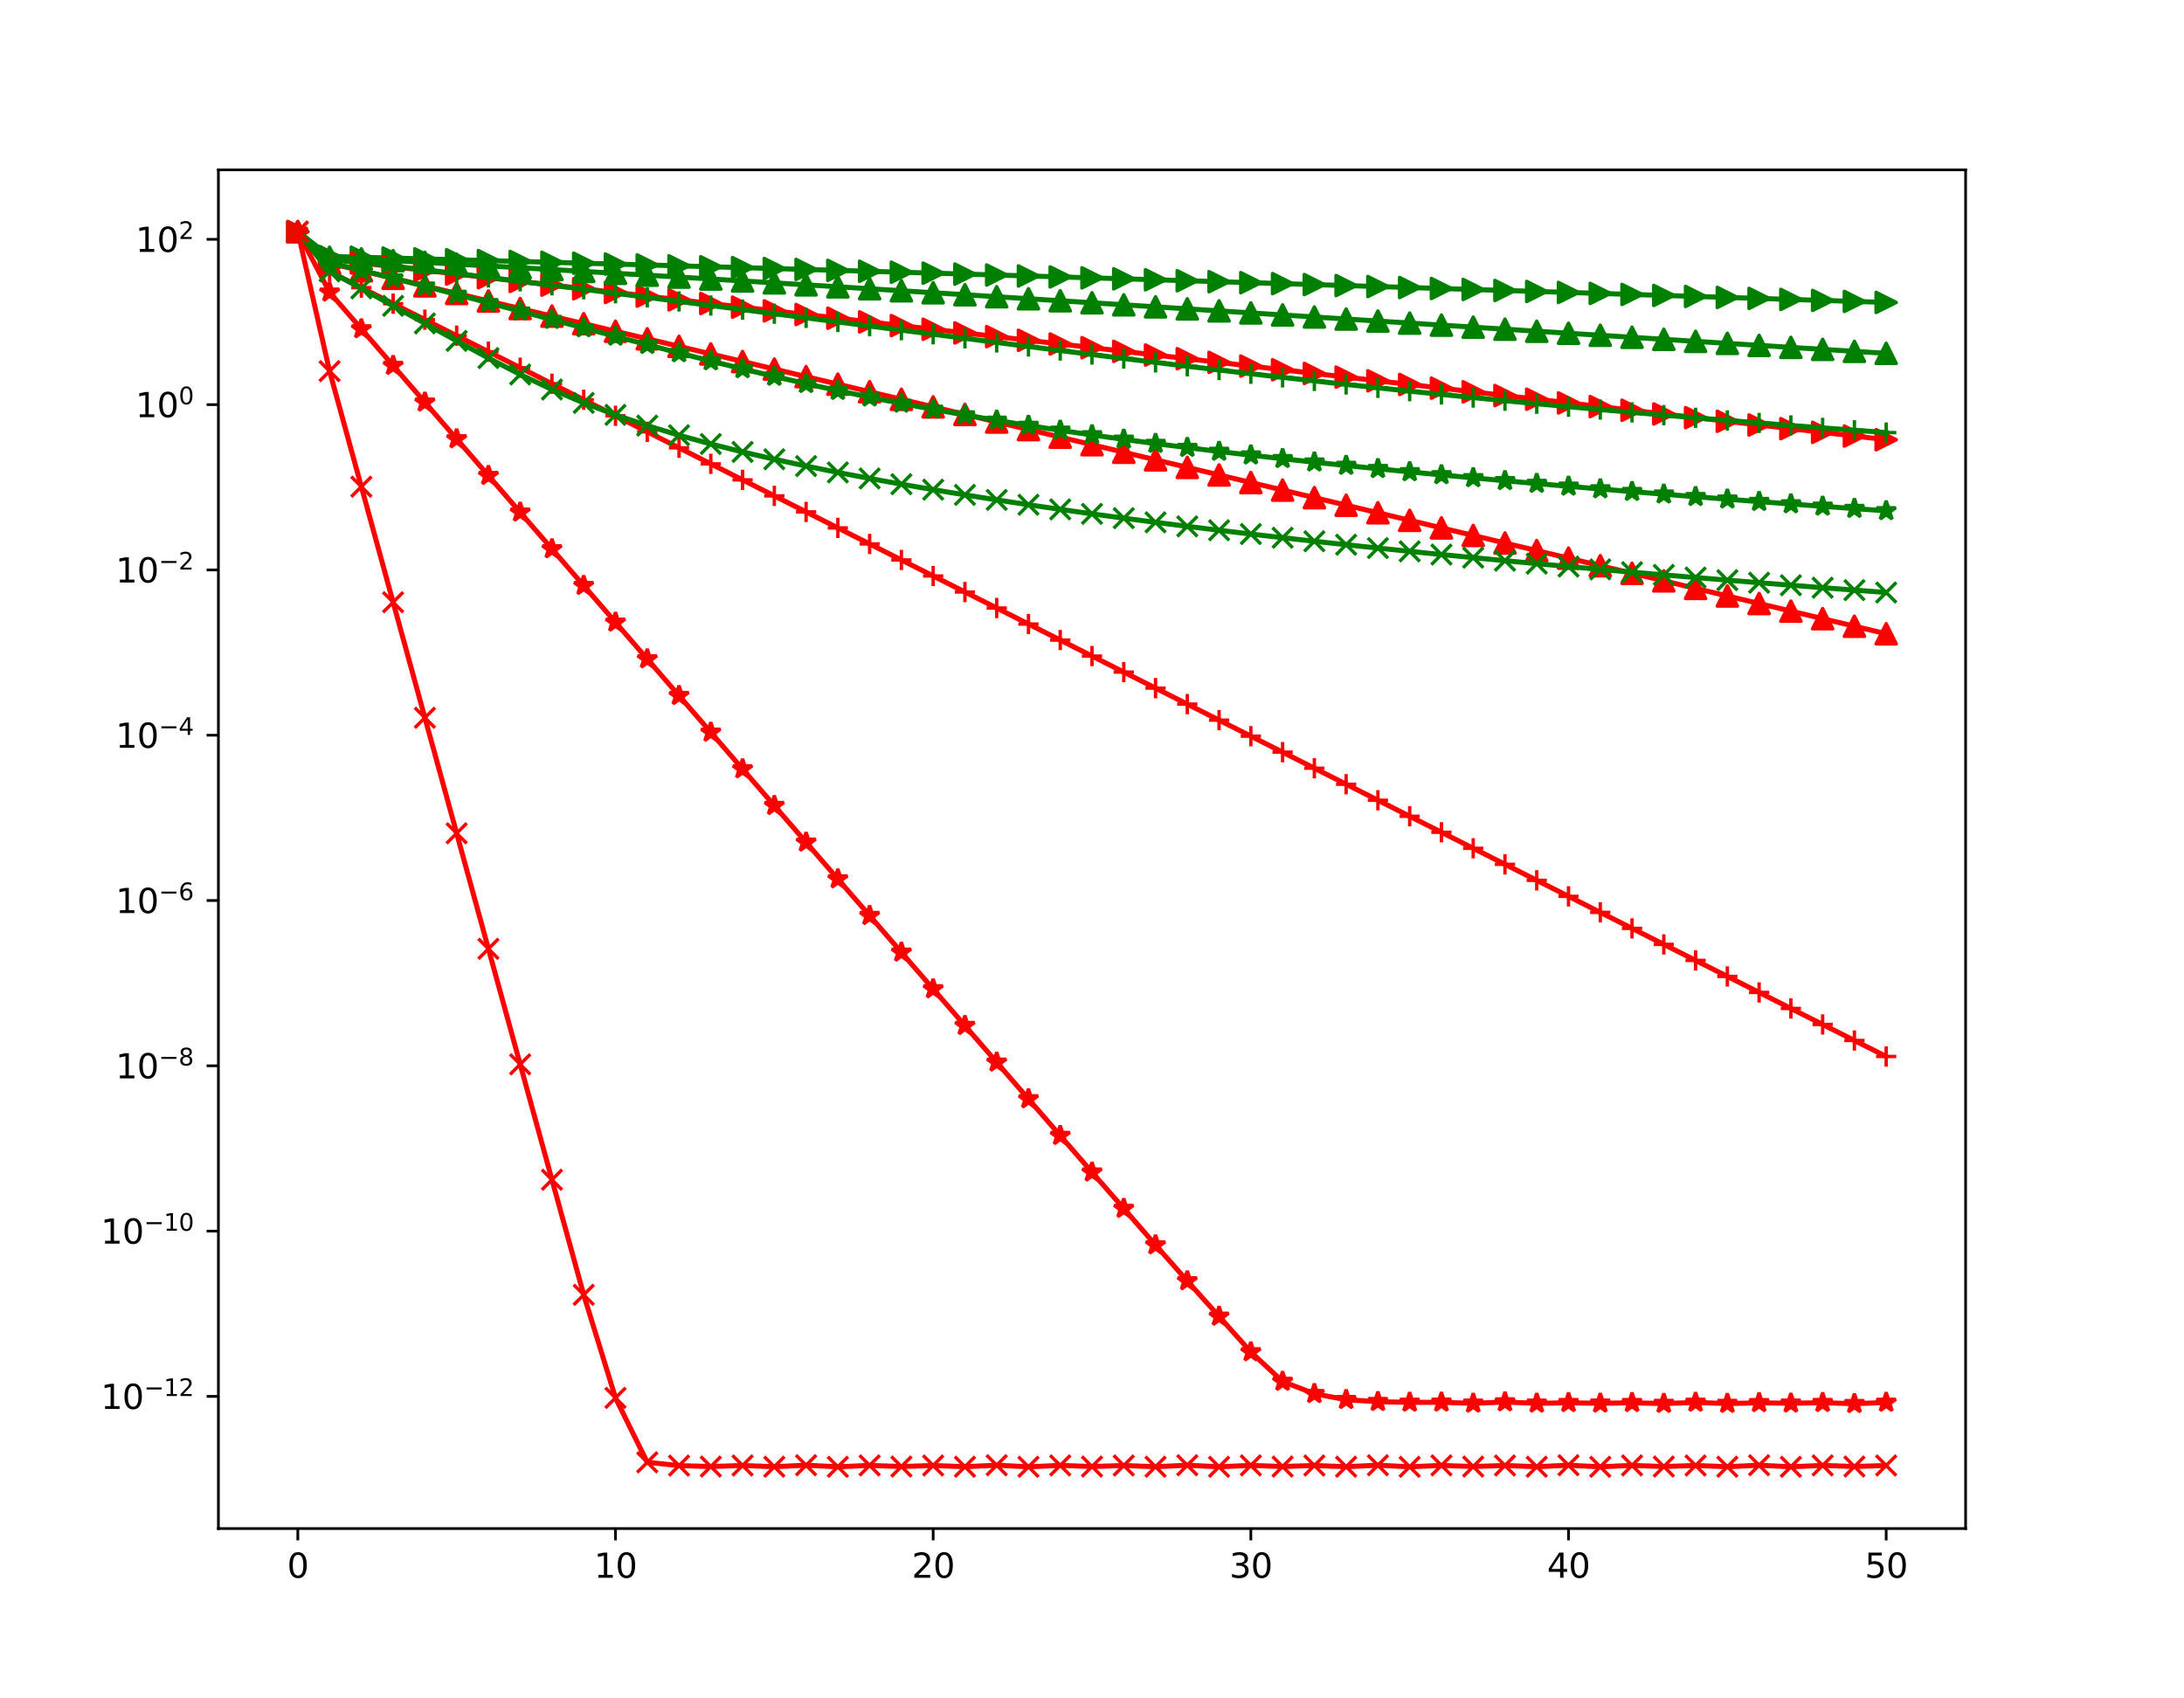 <?xml version="1.0" encoding="utf-8" standalone="no"?>
<!DOCTYPE svg PUBLIC "-//W3C//DTD SVG 1.1//EN"
  "http://www.w3.org/Graphics/SVG/1.1/DTD/svg11.dtd">
<svg xmlns:xlink="http://www.w3.org/1999/xlink" width="648pt" height="504pt" viewBox="0 0 648 504" xmlns="http://www.w3.org/2000/svg" version="1.1">
 <defs>
  <style type="text/css">*{stroke-linejoin: round; stroke-linecap: butt}</style>
 </defs>
 <g id="figure_1">
  <g id="patch_1">
   <path d="M 0 504 
L 648 504 
L 648 0 
L 0 0 
z
" style="fill: #ffffff"/>
  </g>
  <g id="axes_1">
   <g id="patch_2">
    <path d="M 64.8 453.6 
L 583.2 453.6 
L 583.2 50.4 
L 64.8 50.4 
z
" style="fill: #ffffff"/>
   </g>
   <g id="matplotlib.axis_1">
    <g id="xtick_1">
     <g id="line2d_1">
      <defs>
       <path id="m691e18b3b0" d="M 0 0 
L 0 3.5 
" style="stroke: #000000; stroke-width: 0.8"/>
      </defs>
      <g>
       <use xlink:href="#m691e18b3b0" x="88.364" y="453.6" style="stroke: #000000; stroke-width: 0.8"/>
      </g>
     </g>
     <g id="text_1">
      <!-- 0 -->
      <g transform="translate(85.182 468.198)scale(0.1 -0.1)">
       <defs>
        <path id="DejaVuSans-30" d="M 2034 4250 
Q 1547 4250 1301 3770 
Q 1056 3291 1056 2328 
Q 1056 1369 1301 889 
Q 1547 409 2034 409 
Q 2525 409 2770 889 
Q 3016 1369 3016 2328 
Q 3016 3291 2770 3770 
Q 2525 4250 2034 4250 
z
M 2034 4750 
Q 2819 4750 3233 4129 
Q 3647 3509 3647 2328 
Q 3647 1150 3233 529 
Q 2819 -91 2034 -91 
Q 1250 -91 836 529 
Q 422 1150 422 2328 
Q 422 3509 836 4129 
Q 1250 4750 2034 4750 
z
" transform="scale(0.016)"/>
       </defs>
       <use xlink:href="#DejaVuSans-30"/>
      </g>
     </g>
    </g>
    <g id="xtick_2">
     <g id="line2d_2">
      <g>
       <use xlink:href="#m691e18b3b0" x="182.618" y="453.6" style="stroke: #000000; stroke-width: 0.8"/>
      </g>
     </g>
     <g id="text_2">
      <!-- 10 -->
      <g transform="translate(176.256 468.198)scale(0.1 -0.1)">
       <defs>
        <path id="DejaVuSans-31" d="M 794 531 
L 1825 531 
L 1825 4091 
L 703 3866 
L 703 4441 
L 1819 4666 
L 2450 4666 
L 2450 531 
L 3481 531 
L 3481 0 
L 794 0 
L 794 531 
z
" transform="scale(0.016)"/>
       </defs>
       <use xlink:href="#DejaVuSans-31"/>
       <use xlink:href="#DejaVuSans-30" x="63.623"/>
      </g>
     </g>
    </g>
    <g id="xtick_3">
     <g id="line2d_3">
      <g>
       <use xlink:href="#m691e18b3b0" x="276.873" y="453.6" style="stroke: #000000; stroke-width: 0.8"/>
      </g>
     </g>
     <g id="text_3">
      <!-- 20 -->
      <g transform="translate(270.51 468.198)scale(0.1 -0.1)">
       <defs>
        <path id="DejaVuSans-32" d="M 1228 531 
L 3431 531 
L 3431 0 
L 469 0 
L 469 531 
Q 828 903 1448 1529 
Q 2069 2156 2228 2338 
Q 2531 2678 2651 2914 
Q 2772 3150 2772 3378 
Q 2772 3750 2511 3984 
Q 2250 4219 1831 4219 
Q 1534 4219 1204 4116 
Q 875 4013 500 3803 
L 500 4441 
Q 881 4594 1212 4672 
Q 1544 4750 1819 4750 
Q 2544 4750 2975 4387 
Q 3406 4025 3406 3419 
Q 3406 3131 3298 2873 
Q 3191 2616 2906 2266 
Q 2828 2175 2409 1742 
Q 1991 1309 1228 531 
z
" transform="scale(0.016)"/>
       </defs>
       <use xlink:href="#DejaVuSans-32"/>
       <use xlink:href="#DejaVuSans-30" x="63.623"/>
      </g>
     </g>
    </g>
    <g id="xtick_4">
     <g id="line2d_4">
      <g>
       <use xlink:href="#m691e18b3b0" x="371.127" y="453.6" style="stroke: #000000; stroke-width: 0.8"/>
      </g>
     </g>
     <g id="text_4">
      <!-- 30 -->
      <g transform="translate(364.765 468.198)scale(0.1 -0.1)">
       <defs>
        <path id="DejaVuSans-33" d="M 2597 2516 
Q 3050 2419 3304 2112 
Q 3559 1806 3559 1356 
Q 3559 666 3084 287 
Q 2609 -91 1734 -91 
Q 1441 -91 1130 -33 
Q 819 25 488 141 
L 488 750 
Q 750 597 1062 519 
Q 1375 441 1716 441 
Q 2309 441 2620 675 
Q 2931 909 2931 1356 
Q 2931 1769 2642 2001 
Q 2353 2234 1838 2234 
L 1294 2234 
L 1294 2753 
L 1863 2753 
Q 2328 2753 2575 2939 
Q 2822 3125 2822 3475 
Q 2822 3834 2567 4026 
Q 2313 4219 1838 4219 
Q 1578 4219 1281 4162 
Q 984 4106 628 3988 
L 628 4550 
Q 988 4650 1302 4700 
Q 1616 4750 1894 4750 
Q 2613 4750 3031 4423 
Q 3450 4097 3450 3541 
Q 3450 3153 3228 2886 
Q 3006 2619 2597 2516 
z
" transform="scale(0.016)"/>
       </defs>
       <use xlink:href="#DejaVuSans-33"/>
       <use xlink:href="#DejaVuSans-30" x="63.623"/>
      </g>
     </g>
    </g>
    <g id="xtick_5">
     <g id="line2d_5">
      <g>
       <use xlink:href="#m691e18b3b0" x="465.382" y="453.6" style="stroke: #000000; stroke-width: 0.8"/>
      </g>
     </g>
     <g id="text_5">
      <!-- 40 -->
      <g transform="translate(459.019 468.198)scale(0.1 -0.1)">
       <defs>
        <path id="DejaVuSans-34" d="M 2419 4116 
L 825 1625 
L 2419 1625 
L 2419 4116 
z
M 2253 4666 
L 3047 4666 
L 3047 1625 
L 3713 1625 
L 3713 1100 
L 3047 1100 
L 3047 0 
L 2419 0 
L 2419 1100 
L 313 1100 
L 313 1709 
L 2253 4666 
z
" transform="scale(0.016)"/>
       </defs>
       <use xlink:href="#DejaVuSans-34"/>
       <use xlink:href="#DejaVuSans-30" x="63.623"/>
      </g>
     </g>
    </g>
    <g id="xtick_6">
     <g id="line2d_6">
      <g>
       <use xlink:href="#m691e18b3b0" x="559.636" y="453.6" style="stroke: #000000; stroke-width: 0.8"/>
      </g>
     </g>
     <g id="text_6">
      <!-- 50 -->
      <g transform="translate(553.274 468.198)scale(0.1 -0.1)">
       <defs>
        <path id="DejaVuSans-35" d="M 691 4666 
L 3169 4666 
L 3169 4134 
L 1269 4134 
L 1269 2991 
Q 1406 3038 1543 3061 
Q 1681 3084 1819 3084 
Q 2600 3084 3056 2656 
Q 3513 2228 3513 1497 
Q 3513 744 3044 326 
Q 2575 -91 1722 -91 
Q 1428 -91 1123 -41 
Q 819 9 494 109 
L 494 744 
Q 775 591 1075 516 
Q 1375 441 1709 441 
Q 2250 441 2565 725 
Q 2881 1009 2881 1497 
Q 2881 1984 2565 2268 
Q 2250 2553 1709 2553 
Q 1456 2553 1204 2497 
Q 953 2441 691 2322 
L 691 4666 
z
" transform="scale(0.016)"/>
       </defs>
       <use xlink:href="#DejaVuSans-35"/>
       <use xlink:href="#DejaVuSans-30" x="63.623"/>
      </g>
     </g>
    </g>
   </g>
   <g id="matplotlib.axis_2">
    <g id="ytick_1">
     <g id="line2d_7">
      <defs>
       <path id="md2f133d204" d="M 0 0 
L -3.5 0 
" style="stroke: #000000; stroke-width: 0.8"/>
      </defs>
      <g>
       <use xlink:href="#md2f133d204" x="64.8" y="414.381" style="stroke: #000000; stroke-width: 0.8"/>
      </g>
     </g>
     <g id="text_7">
      <!-- $\mathdefault{10^{-12}}$ -->
      <g transform="translate(29.9 418.18)scale(0.1 -0.1)">
       <defs>
        <path id="DejaVuSans-2212" d="M 678 2272 
L 4684 2272 
L 4684 1741 
L 678 1741 
L 678 2272 
z
" transform="scale(0.016)"/>
       </defs>
       <use xlink:href="#DejaVuSans-31" transform="translate(0 0.766)"/>
       <use xlink:href="#DejaVuSans-30" transform="translate(63.623 0.766)"/>
       <use xlink:href="#DejaVuSans-2212" transform="translate(128.203 39.047)scale(0.7)"/>
       <use xlink:href="#DejaVuSans-31" transform="translate(186.855 39.047)scale(0.7)"/>
       <use xlink:href="#DejaVuSans-32" transform="translate(231.392 39.047)scale(0.7)"/>
      </g>
     </g>
    </g>
    <g id="ytick_2">
     <g id="line2d_8">
      <g>
       <use xlink:href="#md2f133d204" x="64.8" y="365.33" style="stroke: #000000; stroke-width: 0.8"/>
      </g>
     </g>
     <g id="text_8">
      <!-- $\mathdefault{10^{-10}}$ -->
      <g transform="translate(29.9 369.129)scale(0.1 -0.1)">
       <use xlink:href="#DejaVuSans-31" transform="translate(0 0.766)"/>
       <use xlink:href="#DejaVuSans-30" transform="translate(63.623 0.766)"/>
       <use xlink:href="#DejaVuSans-2212" transform="translate(128.203 39.047)scale(0.7)"/>
       <use xlink:href="#DejaVuSans-31" transform="translate(186.855 39.047)scale(0.7)"/>
       <use xlink:href="#DejaVuSans-30" transform="translate(231.392 39.047)scale(0.7)"/>
      </g>
     </g>
    </g>
    <g id="ytick_3">
     <g id="line2d_9">
      <g>
       <use xlink:href="#md2f133d204" x="64.8" y="316.279" style="stroke: #000000; stroke-width: 0.8"/>
      </g>
     </g>
     <g id="text_9">
      <!-- $\mathdefault{10^{-8}}$ -->
      <g transform="translate(34.3 320.078)scale(0.1 -0.1)">
       <defs>
        <path id="DejaVuSans-38" d="M 2034 2216 
Q 1584 2216 1326 1975 
Q 1069 1734 1069 1313 
Q 1069 891 1326 650 
Q 1584 409 2034 409 
Q 2484 409 2743 651 
Q 3003 894 3003 1313 
Q 3003 1734 2745 1975 
Q 2488 2216 2034 2216 
z
M 1403 2484 
Q 997 2584 770 2862 
Q 544 3141 544 3541 
Q 544 4100 942 4425 
Q 1341 4750 2034 4750 
Q 2731 4750 3128 4425 
Q 3525 4100 3525 3541 
Q 3525 3141 3298 2862 
Q 3072 2584 2669 2484 
Q 3125 2378 3379 2068 
Q 3634 1759 3634 1313 
Q 3634 634 3220 271 
Q 2806 -91 2034 -91 
Q 1263 -91 848 271 
Q 434 634 434 1313 
Q 434 1759 690 2068 
Q 947 2378 1403 2484 
z
M 1172 3481 
Q 1172 3119 1398 2916 
Q 1625 2713 2034 2713 
Q 2441 2713 2670 2916 
Q 2900 3119 2900 3481 
Q 2900 3844 2670 4047 
Q 2441 4250 2034 4250 
Q 1625 4250 1398 4047 
Q 1172 3844 1172 3481 
z
" transform="scale(0.016)"/>
       </defs>
       <use xlink:href="#DejaVuSans-31" transform="translate(0 0.766)"/>
       <use xlink:href="#DejaVuSans-30" transform="translate(63.623 0.766)"/>
       <use xlink:href="#DejaVuSans-2212" transform="translate(128.203 39.047)scale(0.7)"/>
       <use xlink:href="#DejaVuSans-38" transform="translate(186.855 39.047)scale(0.7)"/>
      </g>
     </g>
    </g>
    <g id="ytick_4">
     <g id="line2d_10">
      <g>
       <use xlink:href="#md2f133d204" x="64.8" y="267.228" style="stroke: #000000; stroke-width: 0.8"/>
      </g>
     </g>
     <g id="text_10">
      <!-- $\mathdefault{10^{-6}}$ -->
      <g transform="translate(34.3 271.027)scale(0.1 -0.1)">
       <defs>
        <path id="DejaVuSans-36" d="M 2113 2584 
Q 1688 2584 1439 2293 
Q 1191 2003 1191 1497 
Q 1191 994 1439 701 
Q 1688 409 2113 409 
Q 2538 409 2786 701 
Q 3034 994 3034 1497 
Q 3034 2003 2786 2293 
Q 2538 2584 2113 2584 
z
M 3366 4563 
L 3366 3988 
Q 3128 4100 2886 4159 
Q 2644 4219 2406 4219 
Q 1781 4219 1451 3797 
Q 1122 3375 1075 2522 
Q 1259 2794 1537 2939 
Q 1816 3084 2150 3084 
Q 2853 3084 3261 2657 
Q 3669 2231 3669 1497 
Q 3669 778 3244 343 
Q 2819 -91 2113 -91 
Q 1303 -91 875 529 
Q 447 1150 447 2328 
Q 447 3434 972 4092 
Q 1497 4750 2381 4750 
Q 2619 4750 2861 4703 
Q 3103 4656 3366 4563 
z
" transform="scale(0.016)"/>
       </defs>
       <use xlink:href="#DejaVuSans-31" transform="translate(0 0.766)"/>
       <use xlink:href="#DejaVuSans-30" transform="translate(63.623 0.766)"/>
       <use xlink:href="#DejaVuSans-2212" transform="translate(128.203 39.047)scale(0.7)"/>
       <use xlink:href="#DejaVuSans-36" transform="translate(186.855 39.047)scale(0.7)"/>
      </g>
     </g>
    </g>
    <g id="ytick_5">
     <g id="line2d_11">
      <g>
       <use xlink:href="#md2f133d204" x="64.8" y="218.177" style="stroke: #000000; stroke-width: 0.8"/>
      </g>
     </g>
     <g id="text_11">
      <!-- $\mathdefault{10^{-4}}$ -->
      <g transform="translate(34.3 221.976)scale(0.1 -0.1)">
       <use xlink:href="#DejaVuSans-31" transform="translate(0 0.684)"/>
       <use xlink:href="#DejaVuSans-30" transform="translate(63.623 0.684)"/>
       <use xlink:href="#DejaVuSans-2212" transform="translate(128.203 38.966)scale(0.7)"/>
       <use xlink:href="#DejaVuSans-34" transform="translate(186.855 38.966)scale(0.7)"/>
      </g>
     </g>
    </g>
    <g id="ytick_6">
     <g id="line2d_12">
      <g>
       <use xlink:href="#md2f133d204" x="64.8" y="169.126" style="stroke: #000000; stroke-width: 0.8"/>
      </g>
     </g>
     <g id="text_12">
      <!-- $\mathdefault{10^{-2}}$ -->
      <g transform="translate(34.3 172.925)scale(0.1 -0.1)">
       <use xlink:href="#DejaVuSans-31" transform="translate(0 0.766)"/>
       <use xlink:href="#DejaVuSans-30" transform="translate(63.623 0.766)"/>
       <use xlink:href="#DejaVuSans-2212" transform="translate(128.203 39.047)scale(0.7)"/>
       <use xlink:href="#DejaVuSans-32" transform="translate(186.855 39.047)scale(0.7)"/>
      </g>
     </g>
    </g>
    <g id="ytick_7">
     <g id="line2d_13">
      <g>
       <use xlink:href="#md2f133d204" x="64.8" y="120.075" style="stroke: #000000; stroke-width: 0.8"/>
      </g>
     </g>
     <g id="text_13">
      <!-- $\mathdefault{10^{0}}$ -->
      <g transform="translate(40.2 123.874)scale(0.1 -0.1)">
       <use xlink:href="#DejaVuSans-31" transform="translate(0 0.766)"/>
       <use xlink:href="#DejaVuSans-30" transform="translate(63.623 0.766)"/>
       <use xlink:href="#DejaVuSans-30" transform="translate(128.203 39.047)scale(0.7)"/>
      </g>
     </g>
    </g>
    <g id="ytick_8">
     <g id="line2d_14">
      <g>
       <use xlink:href="#md2f133d204" x="64.8" y="71.024" style="stroke: #000000; stroke-width: 0.8"/>
      </g>
     </g>
     <g id="text_14">
      <!-- $\mathdefault{10^{2}}$ -->
      <g transform="translate(40.2 74.823)scale(0.1 -0.1)">
       <use xlink:href="#DejaVuSans-31" transform="translate(0 0.766)"/>
       <use xlink:href="#DejaVuSans-30" transform="translate(63.623 0.766)"/>
       <use xlink:href="#DejaVuSans-32" transform="translate(128.203 39.047)scale(0.7)"/>
      </g>
     </g>
    </g>
   </g>
   <g id="line2d_15">
    <path d="M 88.364 68.727 
L 97.789 76.095 
L 107.215 76.338 
L 116.64 76.584 
L 126.065 76.832 
L 135.491 77.082 
L 144.916 77.334 
L 154.342 77.588 
L 163.767 77.844 
L 173.193 78.102 
L 182.618 78.362 
L 192.044 78.624 
L 201.469 78.888 
L 210.895 79.153 
L 220.32 79.421 
L 229.745 79.689 
L 239.171 79.96 
L 248.596 80.232 
L 258.022 80.505 
L 267.447 80.779 
L 276.873 81.055 
L 286.298 81.333 
L 295.724 81.611 
L 305.149 81.891 
L 314.575 82.172 
L 324 82.454 
L 333.425 82.737 
L 342.851 83.021 
L 352.276 83.306 
L 361.702 83.592 
L 371.127 83.878 
L 380.553 84.166 
L 389.978 84.454 
L 399.404 84.743 
L 408.829 85.033 
L 418.255 85.324 
L 427.68 85.615 
L 437.105 85.907 
L 446.531 86.2 
L 455.956 86.493 
L 465.382 86.787 
L 474.807 87.081 
L 484.233 87.376 
L 493.658 87.671 
L 503.084 87.967 
L 512.509 88.263 
L 521.935 88.559 
L 531.36 88.856 
L 540.785 89.154 
L 550.211 89.451 
L 559.636 89.749 
" clip-path="url(#p04d8cf2900)" style="fill: none; stroke: #008000; stroke-width: 1.5; stroke-linecap: square"/>
    <defs>
     <path id="md878d98510" d="M 3 0 
L -3 -3 
L -3 3 
z
" style="stroke: #008000; stroke-linejoin: miter"/>
    </defs>
    <g clip-path="url(#p04d8cf2900)">
     <use xlink:href="#md878d98510" x="88.364" y="68.727" style="fill: #008000; stroke: #008000; stroke-linejoin: miter"/>
     <use xlink:href="#md878d98510" x="97.789" y="76.095" style="fill: #008000; stroke: #008000; stroke-linejoin: miter"/>
     <use xlink:href="#md878d98510" x="107.215" y="76.338" style="fill: #008000; stroke: #008000; stroke-linejoin: miter"/>
     <use xlink:href="#md878d98510" x="116.64" y="76.584" style="fill: #008000; stroke: #008000; stroke-linejoin: miter"/>
     <use xlink:href="#md878d98510" x="126.065" y="76.832" style="fill: #008000; stroke: #008000; stroke-linejoin: miter"/>
     <use xlink:href="#md878d98510" x="135.491" y="77.082" style="fill: #008000; stroke: #008000; stroke-linejoin: miter"/>
     <use xlink:href="#md878d98510" x="144.916" y="77.334" style="fill: #008000; stroke: #008000; stroke-linejoin: miter"/>
     <use xlink:href="#md878d98510" x="154.342" y="77.588" style="fill: #008000; stroke: #008000; stroke-linejoin: miter"/>
     <use xlink:href="#md878d98510" x="163.767" y="77.844" style="fill: #008000; stroke: #008000; stroke-linejoin: miter"/>
     <use xlink:href="#md878d98510" x="173.193" y="78.102" style="fill: #008000; stroke: #008000; stroke-linejoin: miter"/>
     <use xlink:href="#md878d98510" x="182.618" y="78.362" style="fill: #008000; stroke: #008000; stroke-linejoin: miter"/>
     <use xlink:href="#md878d98510" x="192.044" y="78.624" style="fill: #008000; stroke: #008000; stroke-linejoin: miter"/>
     <use xlink:href="#md878d98510" x="201.469" y="78.888" style="fill: #008000; stroke: #008000; stroke-linejoin: miter"/>
     <use xlink:href="#md878d98510" x="210.895" y="79.153" style="fill: #008000; stroke: #008000; stroke-linejoin: miter"/>
     <use xlink:href="#md878d98510" x="220.32" y="79.421" style="fill: #008000; stroke: #008000; stroke-linejoin: miter"/>
     <use xlink:href="#md878d98510" x="229.745" y="79.689" style="fill: #008000; stroke: #008000; stroke-linejoin: miter"/>
     <use xlink:href="#md878d98510" x="239.171" y="79.96" style="fill: #008000; stroke: #008000; stroke-linejoin: miter"/>
     <use xlink:href="#md878d98510" x="248.596" y="80.232" style="fill: #008000; stroke: #008000; stroke-linejoin: miter"/>
     <use xlink:href="#md878d98510" x="258.022" y="80.505" style="fill: #008000; stroke: #008000; stroke-linejoin: miter"/>
     <use xlink:href="#md878d98510" x="267.447" y="80.779" style="fill: #008000; stroke: #008000; stroke-linejoin: miter"/>
     <use xlink:href="#md878d98510" x="276.873" y="81.055" style="fill: #008000; stroke: #008000; stroke-linejoin: miter"/>
     <use xlink:href="#md878d98510" x="286.298" y="81.333" style="fill: #008000; stroke: #008000; stroke-linejoin: miter"/>
     <use xlink:href="#md878d98510" x="295.724" y="81.611" style="fill: #008000; stroke: #008000; stroke-linejoin: miter"/>
     <use xlink:href="#md878d98510" x="305.149" y="81.891" style="fill: #008000; stroke: #008000; stroke-linejoin: miter"/>
     <use xlink:href="#md878d98510" x="314.575" y="82.172" style="fill: #008000; stroke: #008000; stroke-linejoin: miter"/>
     <use xlink:href="#md878d98510" x="324" y="82.454" style="fill: #008000; stroke: #008000; stroke-linejoin: miter"/>
     <use xlink:href="#md878d98510" x="333.425" y="82.737" style="fill: #008000; stroke: #008000; stroke-linejoin: miter"/>
     <use xlink:href="#md878d98510" x="342.851" y="83.021" style="fill: #008000; stroke: #008000; stroke-linejoin: miter"/>
     <use xlink:href="#md878d98510" x="352.276" y="83.306" style="fill: #008000; stroke: #008000; stroke-linejoin: miter"/>
     <use xlink:href="#md878d98510" x="361.702" y="83.592" style="fill: #008000; stroke: #008000; stroke-linejoin: miter"/>
     <use xlink:href="#md878d98510" x="371.127" y="83.878" style="fill: #008000; stroke: #008000; stroke-linejoin: miter"/>
     <use xlink:href="#md878d98510" x="380.553" y="84.166" style="fill: #008000; stroke: #008000; stroke-linejoin: miter"/>
     <use xlink:href="#md878d98510" x="389.978" y="84.454" style="fill: #008000; stroke: #008000; stroke-linejoin: miter"/>
     <use xlink:href="#md878d98510" x="399.404" y="84.743" style="fill: #008000; stroke: #008000; stroke-linejoin: miter"/>
     <use xlink:href="#md878d98510" x="408.829" y="85.033" style="fill: #008000; stroke: #008000; stroke-linejoin: miter"/>
     <use xlink:href="#md878d98510" x="418.255" y="85.324" style="fill: #008000; stroke: #008000; stroke-linejoin: miter"/>
     <use xlink:href="#md878d98510" x="427.68" y="85.615" style="fill: #008000; stroke: #008000; stroke-linejoin: miter"/>
     <use xlink:href="#md878d98510" x="437.105" y="85.907" style="fill: #008000; stroke: #008000; stroke-linejoin: miter"/>
     <use xlink:href="#md878d98510" x="446.531" y="86.2" style="fill: #008000; stroke: #008000; stroke-linejoin: miter"/>
     <use xlink:href="#md878d98510" x="455.956" y="86.493" style="fill: #008000; stroke: #008000; stroke-linejoin: miter"/>
     <use xlink:href="#md878d98510" x="465.382" y="86.787" style="fill: #008000; stroke: #008000; stroke-linejoin: miter"/>
     <use xlink:href="#md878d98510" x="474.807" y="87.081" style="fill: #008000; stroke: #008000; stroke-linejoin: miter"/>
     <use xlink:href="#md878d98510" x="484.233" y="87.376" style="fill: #008000; stroke: #008000; stroke-linejoin: miter"/>
     <use xlink:href="#md878d98510" x="493.658" y="87.671" style="fill: #008000; stroke: #008000; stroke-linejoin: miter"/>
     <use xlink:href="#md878d98510" x="503.084" y="87.967" style="fill: #008000; stroke: #008000; stroke-linejoin: miter"/>
     <use xlink:href="#md878d98510" x="512.509" y="88.263" style="fill: #008000; stroke: #008000; stroke-linejoin: miter"/>
     <use xlink:href="#md878d98510" x="521.935" y="88.559" style="fill: #008000; stroke: #008000; stroke-linejoin: miter"/>
     <use xlink:href="#md878d98510" x="531.36" y="88.856" style="fill: #008000; stroke: #008000; stroke-linejoin: miter"/>
     <use xlink:href="#md878d98510" x="540.785" y="89.154" style="fill: #008000; stroke: #008000; stroke-linejoin: miter"/>
     <use xlink:href="#md878d98510" x="550.211" y="89.451" style="fill: #008000; stroke: #008000; stroke-linejoin: miter"/>
     <use xlink:href="#md878d98510" x="559.636" y="89.749" style="fill: #008000; stroke: #008000; stroke-linejoin: miter"/>
    </g>
   </g>
   <g id="line2d_16">
    <path d="M 88.364 68.727 
L 97.789 76.946 
L 107.215 78.039 
L 116.64 79.132 
L 126.065 80.224 
L 135.491 81.317 
L 144.916 82.41 
L 154.342 83.503 
L 163.767 84.595 
L 173.193 85.688 
L 182.618 86.781 
L 192.044 87.873 
L 201.469 88.966 
L 210.895 90.059 
L 220.32 91.151 
L 229.745 92.244 
L 239.171 93.337 
L 248.596 94.429 
L 258.022 95.522 
L 267.447 96.615 
L 276.873 97.707 
L 286.298 98.8 
L 295.724 99.893 
L 305.149 100.985 
L 314.575 102.078 
L 324 103.171 
L 333.425 104.263 
L 342.851 105.356 
L 352.276 106.449 
L 361.702 107.541 
L 371.127 108.634 
L 380.553 109.727 
L 389.978 110.819 
L 399.404 111.912 
L 408.829 113.005 
L 418.255 114.097 
L 427.68 115.19 
L 437.105 116.283 
L 446.531 117.376 
L 455.956 118.468 
L 465.382 119.561 
L 474.807 120.654 
L 484.233 121.746 
L 493.658 122.839 
L 503.084 123.932 
L 512.509 125.024 
L 521.935 126.117 
L 531.36 127.21 
L 540.785 128.302 
L 550.211 129.395 
L 559.636 130.488 
" clip-path="url(#p04d8cf2900)" style="fill: none; stroke: #ff0000; stroke-width: 1.5; stroke-linecap: square"/>
    <defs>
     <path id="m0f2b47aebc" d="M 3 0 
L -3 -3 
L -3 3 
z
" style="stroke: #ff0000; stroke-linejoin: miter"/>
    </defs>
    <g clip-path="url(#p04d8cf2900)">
     <use xlink:href="#m0f2b47aebc" x="88.364" y="68.727" style="fill: #ff0000; stroke: #ff0000; stroke-linejoin: miter"/>
     <use xlink:href="#m0f2b47aebc" x="97.789" y="76.946" style="fill: #ff0000; stroke: #ff0000; stroke-linejoin: miter"/>
     <use xlink:href="#m0f2b47aebc" x="107.215" y="78.039" style="fill: #ff0000; stroke: #ff0000; stroke-linejoin: miter"/>
     <use xlink:href="#m0f2b47aebc" x="116.64" y="79.132" style="fill: #ff0000; stroke: #ff0000; stroke-linejoin: miter"/>
     <use xlink:href="#m0f2b47aebc" x="126.065" y="80.224" style="fill: #ff0000; stroke: #ff0000; stroke-linejoin: miter"/>
     <use xlink:href="#m0f2b47aebc" x="135.491" y="81.317" style="fill: #ff0000; stroke: #ff0000; stroke-linejoin: miter"/>
     <use xlink:href="#m0f2b47aebc" x="144.916" y="82.41" style="fill: #ff0000; stroke: #ff0000; stroke-linejoin: miter"/>
     <use xlink:href="#m0f2b47aebc" x="154.342" y="83.503" style="fill: #ff0000; stroke: #ff0000; stroke-linejoin: miter"/>
     <use xlink:href="#m0f2b47aebc" x="163.767" y="84.595" style="fill: #ff0000; stroke: #ff0000; stroke-linejoin: miter"/>
     <use xlink:href="#m0f2b47aebc" x="173.193" y="85.688" style="fill: #ff0000; stroke: #ff0000; stroke-linejoin: miter"/>
     <use xlink:href="#m0f2b47aebc" x="182.618" y="86.781" style="fill: #ff0000; stroke: #ff0000; stroke-linejoin: miter"/>
     <use xlink:href="#m0f2b47aebc" x="192.044" y="87.873" style="fill: #ff0000; stroke: #ff0000; stroke-linejoin: miter"/>
     <use xlink:href="#m0f2b47aebc" x="201.469" y="88.966" style="fill: #ff0000; stroke: #ff0000; stroke-linejoin: miter"/>
     <use xlink:href="#m0f2b47aebc" x="210.895" y="90.059" style="fill: #ff0000; stroke: #ff0000; stroke-linejoin: miter"/>
     <use xlink:href="#m0f2b47aebc" x="220.32" y="91.151" style="fill: #ff0000; stroke: #ff0000; stroke-linejoin: miter"/>
     <use xlink:href="#m0f2b47aebc" x="229.745" y="92.244" style="fill: #ff0000; stroke: #ff0000; stroke-linejoin: miter"/>
     <use xlink:href="#m0f2b47aebc" x="239.171" y="93.337" style="fill: #ff0000; stroke: #ff0000; stroke-linejoin: miter"/>
     <use xlink:href="#m0f2b47aebc" x="248.596" y="94.429" style="fill: #ff0000; stroke: #ff0000; stroke-linejoin: miter"/>
     <use xlink:href="#m0f2b47aebc" x="258.022" y="95.522" style="fill: #ff0000; stroke: #ff0000; stroke-linejoin: miter"/>
     <use xlink:href="#m0f2b47aebc" x="267.447" y="96.615" style="fill: #ff0000; stroke: #ff0000; stroke-linejoin: miter"/>
     <use xlink:href="#m0f2b47aebc" x="276.873" y="97.707" style="fill: #ff0000; stroke: #ff0000; stroke-linejoin: miter"/>
     <use xlink:href="#m0f2b47aebc" x="286.298" y="98.8" style="fill: #ff0000; stroke: #ff0000; stroke-linejoin: miter"/>
     <use xlink:href="#m0f2b47aebc" x="295.724" y="99.893" style="fill: #ff0000; stroke: #ff0000; stroke-linejoin: miter"/>
     <use xlink:href="#m0f2b47aebc" x="305.149" y="100.985" style="fill: #ff0000; stroke: #ff0000; stroke-linejoin: miter"/>
     <use xlink:href="#m0f2b47aebc" x="314.575" y="102.078" style="fill: #ff0000; stroke: #ff0000; stroke-linejoin: miter"/>
     <use xlink:href="#m0f2b47aebc" x="324" y="103.171" style="fill: #ff0000; stroke: #ff0000; stroke-linejoin: miter"/>
     <use xlink:href="#m0f2b47aebc" x="333.425" y="104.263" style="fill: #ff0000; stroke: #ff0000; stroke-linejoin: miter"/>
     <use xlink:href="#m0f2b47aebc" x="342.851" y="105.356" style="fill: #ff0000; stroke: #ff0000; stroke-linejoin: miter"/>
     <use xlink:href="#m0f2b47aebc" x="352.276" y="106.449" style="fill: #ff0000; stroke: #ff0000; stroke-linejoin: miter"/>
     <use xlink:href="#m0f2b47aebc" x="361.702" y="107.541" style="fill: #ff0000; stroke: #ff0000; stroke-linejoin: miter"/>
     <use xlink:href="#m0f2b47aebc" x="371.127" y="108.634" style="fill: #ff0000; stroke: #ff0000; stroke-linejoin: miter"/>
     <use xlink:href="#m0f2b47aebc" x="380.553" y="109.727" style="fill: #ff0000; stroke: #ff0000; stroke-linejoin: miter"/>
     <use xlink:href="#m0f2b47aebc" x="389.978" y="110.819" style="fill: #ff0000; stroke: #ff0000; stroke-linejoin: miter"/>
     <use xlink:href="#m0f2b47aebc" x="399.404" y="111.912" style="fill: #ff0000; stroke: #ff0000; stroke-linejoin: miter"/>
     <use xlink:href="#m0f2b47aebc" x="408.829" y="113.005" style="fill: #ff0000; stroke: #ff0000; stroke-linejoin: miter"/>
     <use xlink:href="#m0f2b47aebc" x="418.255" y="114.097" style="fill: #ff0000; stroke: #ff0000; stroke-linejoin: miter"/>
     <use xlink:href="#m0f2b47aebc" x="427.68" y="115.19" style="fill: #ff0000; stroke: #ff0000; stroke-linejoin: miter"/>
     <use xlink:href="#m0f2b47aebc" x="437.105" y="116.283" style="fill: #ff0000; stroke: #ff0000; stroke-linejoin: miter"/>
     <use xlink:href="#m0f2b47aebc" x="446.531" y="117.376" style="fill: #ff0000; stroke: #ff0000; stroke-linejoin: miter"/>
     <use xlink:href="#m0f2b47aebc" x="455.956" y="118.468" style="fill: #ff0000; stroke: #ff0000; stroke-linejoin: miter"/>
     <use xlink:href="#m0f2b47aebc" x="465.382" y="119.561" style="fill: #ff0000; stroke: #ff0000; stroke-linejoin: miter"/>
     <use xlink:href="#m0f2b47aebc" x="474.807" y="120.654" style="fill: #ff0000; stroke: #ff0000; stroke-linejoin: miter"/>
     <use xlink:href="#m0f2b47aebc" x="484.233" y="121.746" style="fill: #ff0000; stroke: #ff0000; stroke-linejoin: miter"/>
     <use xlink:href="#m0f2b47aebc" x="493.658" y="122.839" style="fill: #ff0000; stroke: #ff0000; stroke-linejoin: miter"/>
     <use xlink:href="#m0f2b47aebc" x="503.084" y="123.932" style="fill: #ff0000; stroke: #ff0000; stroke-linejoin: miter"/>
     <use xlink:href="#m0f2b47aebc" x="512.509" y="125.024" style="fill: #ff0000; stroke: #ff0000; stroke-linejoin: miter"/>
     <use xlink:href="#m0f2b47aebc" x="521.935" y="126.117" style="fill: #ff0000; stroke: #ff0000; stroke-linejoin: miter"/>
     <use xlink:href="#m0f2b47aebc" x="531.36" y="127.21" style="fill: #ff0000; stroke: #ff0000; stroke-linejoin: miter"/>
     <use xlink:href="#m0f2b47aebc" x="540.785" y="128.302" style="fill: #ff0000; stroke: #ff0000; stroke-linejoin: miter"/>
     <use xlink:href="#m0f2b47aebc" x="550.211" y="129.395" style="fill: #ff0000; stroke: #ff0000; stroke-linejoin: miter"/>
     <use xlink:href="#m0f2b47aebc" x="559.636" y="130.488" style="fill: #ff0000; stroke: #ff0000; stroke-linejoin: miter"/>
    </g>
   </g>
   <g id="line2d_17">
    <path d="M 88.364 68.727 
L 97.789 76.342 
L 107.215 76.839 
L 116.64 77.346 
L 126.065 77.86 
L 135.491 78.383 
L 144.916 78.913 
L 154.342 79.449 
L 163.767 79.993 
L 173.193 80.542 
L 182.618 81.097 
L 192.044 81.657 
L 201.469 82.222 
L 210.895 82.791 
L 220.32 83.364 
L 229.745 83.941 
L 239.171 84.521 
L 248.596 85.104 
L 258.022 85.69 
L 267.447 86.278 
L 276.873 86.869 
L 286.298 87.461 
L 295.724 88.056 
L 305.149 88.652 
L 314.575 89.25 
L 324 89.85 
L 333.425 90.45 
L 342.851 91.051 
L 352.276 91.653 
L 361.702 92.256 
L 371.127 92.859 
L 380.553 93.463 
L 389.978 94.067 
L 399.404 94.671 
L 408.829 95.274 
L 418.255 95.878 
L 427.68 96.482 
L 437.105 97.086 
L 446.531 97.689 
L 455.956 98.292 
L 465.382 98.895 
L 474.807 99.496 
L 484.233 100.097 
L 493.658 100.697 
L 503.084 101.296 
L 512.509 101.894 
L 521.935 102.49 
L 531.36 103.084 
L 540.785 103.675 
L 550.211 104.265 
L 559.636 104.852 
" clip-path="url(#p04d8cf2900)" style="fill: none; stroke: #008000; stroke-width: 1.5; stroke-linecap: square"/>
    <defs>
     <path id="m245dbbdb62" d="M 0 -3 
L -3 3 
L 3 3 
z
" style="stroke: #008000; stroke-linejoin: miter"/>
    </defs>
    <g clip-path="url(#p04d8cf2900)">
     <use xlink:href="#m245dbbdb62" x="88.364" y="68.727" style="fill: #008000; stroke: #008000; stroke-linejoin: miter"/>
     <use xlink:href="#m245dbbdb62" x="97.789" y="76.342" style="fill: #008000; stroke: #008000; stroke-linejoin: miter"/>
     <use xlink:href="#m245dbbdb62" x="107.215" y="76.839" style="fill: #008000; stroke: #008000; stroke-linejoin: miter"/>
     <use xlink:href="#m245dbbdb62" x="116.64" y="77.346" style="fill: #008000; stroke: #008000; stroke-linejoin: miter"/>
     <use xlink:href="#m245dbbdb62" x="126.065" y="77.86" style="fill: #008000; stroke: #008000; stroke-linejoin: miter"/>
     <use xlink:href="#m245dbbdb62" x="135.491" y="78.383" style="fill: #008000; stroke: #008000; stroke-linejoin: miter"/>
     <use xlink:href="#m245dbbdb62" x="144.916" y="78.913" style="fill: #008000; stroke: #008000; stroke-linejoin: miter"/>
     <use xlink:href="#m245dbbdb62" x="154.342" y="79.449" style="fill: #008000; stroke: #008000; stroke-linejoin: miter"/>
     <use xlink:href="#m245dbbdb62" x="163.767" y="79.993" style="fill: #008000; stroke: #008000; stroke-linejoin: miter"/>
     <use xlink:href="#m245dbbdb62" x="173.193" y="80.542" style="fill: #008000; stroke: #008000; stroke-linejoin: miter"/>
     <use xlink:href="#m245dbbdb62" x="182.618" y="81.097" style="fill: #008000; stroke: #008000; stroke-linejoin: miter"/>
     <use xlink:href="#m245dbbdb62" x="192.044" y="81.657" style="fill: #008000; stroke: #008000; stroke-linejoin: miter"/>
     <use xlink:href="#m245dbbdb62" x="201.469" y="82.222" style="fill: #008000; stroke: #008000; stroke-linejoin: miter"/>
     <use xlink:href="#m245dbbdb62" x="210.895" y="82.791" style="fill: #008000; stroke: #008000; stroke-linejoin: miter"/>
     <use xlink:href="#m245dbbdb62" x="220.32" y="83.364" style="fill: #008000; stroke: #008000; stroke-linejoin: miter"/>
     <use xlink:href="#m245dbbdb62" x="229.745" y="83.941" style="fill: #008000; stroke: #008000; stroke-linejoin: miter"/>
     <use xlink:href="#m245dbbdb62" x="239.171" y="84.521" style="fill: #008000; stroke: #008000; stroke-linejoin: miter"/>
     <use xlink:href="#m245dbbdb62" x="248.596" y="85.104" style="fill: #008000; stroke: #008000; stroke-linejoin: miter"/>
     <use xlink:href="#m245dbbdb62" x="258.022" y="85.69" style="fill: #008000; stroke: #008000; stroke-linejoin: miter"/>
     <use xlink:href="#m245dbbdb62" x="267.447" y="86.278" style="fill: #008000; stroke: #008000; stroke-linejoin: miter"/>
     <use xlink:href="#m245dbbdb62" x="276.873" y="86.869" style="fill: #008000; stroke: #008000; stroke-linejoin: miter"/>
     <use xlink:href="#m245dbbdb62" x="286.298" y="87.461" style="fill: #008000; stroke: #008000; stroke-linejoin: miter"/>
     <use xlink:href="#m245dbbdb62" x="295.724" y="88.056" style="fill: #008000; stroke: #008000; stroke-linejoin: miter"/>
     <use xlink:href="#m245dbbdb62" x="305.149" y="88.652" style="fill: #008000; stroke: #008000; stroke-linejoin: miter"/>
     <use xlink:href="#m245dbbdb62" x="314.575" y="89.25" style="fill: #008000; stroke: #008000; stroke-linejoin: miter"/>
     <use xlink:href="#m245dbbdb62" x="324" y="89.85" style="fill: #008000; stroke: #008000; stroke-linejoin: miter"/>
     <use xlink:href="#m245dbbdb62" x="333.425" y="90.45" style="fill: #008000; stroke: #008000; stroke-linejoin: miter"/>
     <use xlink:href="#m245dbbdb62" x="342.851" y="91.051" style="fill: #008000; stroke: #008000; stroke-linejoin: miter"/>
     <use xlink:href="#m245dbbdb62" x="352.276" y="91.653" style="fill: #008000; stroke: #008000; stroke-linejoin: miter"/>
     <use xlink:href="#m245dbbdb62" x="361.702" y="92.256" style="fill: #008000; stroke: #008000; stroke-linejoin: miter"/>
     <use xlink:href="#m245dbbdb62" x="371.127" y="92.859" style="fill: #008000; stroke: #008000; stroke-linejoin: miter"/>
     <use xlink:href="#m245dbbdb62" x="380.553" y="93.463" style="fill: #008000; stroke: #008000; stroke-linejoin: miter"/>
     <use xlink:href="#m245dbbdb62" x="389.978" y="94.067" style="fill: #008000; stroke: #008000; stroke-linejoin: miter"/>
     <use xlink:href="#m245dbbdb62" x="399.404" y="94.671" style="fill: #008000; stroke: #008000; stroke-linejoin: miter"/>
     <use xlink:href="#m245dbbdb62" x="408.829" y="95.274" style="fill: #008000; stroke: #008000; stroke-linejoin: miter"/>
     <use xlink:href="#m245dbbdb62" x="418.255" y="95.878" style="fill: #008000; stroke: #008000; stroke-linejoin: miter"/>
     <use xlink:href="#m245dbbdb62" x="427.68" y="96.482" style="fill: #008000; stroke: #008000; stroke-linejoin: miter"/>
     <use xlink:href="#m245dbbdb62" x="437.105" y="97.086" style="fill: #008000; stroke: #008000; stroke-linejoin: miter"/>
     <use xlink:href="#m245dbbdb62" x="446.531" y="97.689" style="fill: #008000; stroke: #008000; stroke-linejoin: miter"/>
     <use xlink:href="#m245dbbdb62" x="455.956" y="98.292" style="fill: #008000; stroke: #008000; stroke-linejoin: miter"/>
     <use xlink:href="#m245dbbdb62" x="465.382" y="98.895" style="fill: #008000; stroke: #008000; stroke-linejoin: miter"/>
     <use xlink:href="#m245dbbdb62" x="474.807" y="99.496" style="fill: #008000; stroke: #008000; stroke-linejoin: miter"/>
     <use xlink:href="#m245dbbdb62" x="484.233" y="100.097" style="fill: #008000; stroke: #008000; stroke-linejoin: miter"/>
     <use xlink:href="#m245dbbdb62" x="493.658" y="100.697" style="fill: #008000; stroke: #008000; stroke-linejoin: miter"/>
     <use xlink:href="#m245dbbdb62" x="503.084" y="101.296" style="fill: #008000; stroke: #008000; stroke-linejoin: miter"/>
     <use xlink:href="#m245dbbdb62" x="512.509" y="101.894" style="fill: #008000; stroke: #008000; stroke-linejoin: miter"/>
     <use xlink:href="#m245dbbdb62" x="521.935" y="102.49" style="fill: #008000; stroke: #008000; stroke-linejoin: miter"/>
     <use xlink:href="#m245dbbdb62" x="531.36" y="103.084" style="fill: #008000; stroke: #008000; stroke-linejoin: miter"/>
     <use xlink:href="#m245dbbdb62" x="540.785" y="103.675" style="fill: #008000; stroke: #008000; stroke-linejoin: miter"/>
     <use xlink:href="#m245dbbdb62" x="550.211" y="104.265" style="fill: #008000; stroke: #008000; stroke-linejoin: miter"/>
     <use xlink:href="#m245dbbdb62" x="559.636" y="104.852" style="fill: #008000; stroke: #008000; stroke-linejoin: miter"/>
    </g>
   </g>
   <g id="line2d_18">
    <path d="M 88.364 68.727 
L 97.789 78.098 
L 107.215 80.343 
L 116.64 82.587 
L 126.065 84.832 
L 135.491 87.076 
L 144.916 89.32 
L 154.342 91.565 
L 163.767 93.809 
L 173.193 96.054 
L 182.618 98.298 
L 192.044 100.543 
L 201.469 102.787 
L 210.895 105.032 
L 220.32 107.276 
L 229.745 109.52 
L 239.171 111.765 
L 248.596 114.009 
L 258.022 116.254 
L 267.447 118.498 
L 276.873 120.743 
L 286.298 122.987 
L 295.724 125.232 
L 305.149 127.476 
L 314.575 129.721 
L 324 131.965 
L 333.425 134.209 
L 342.851 136.454 
L 352.276 138.698 
L 361.702 140.943 
L 371.127 143.187 
L 380.553 145.432 
L 389.978 147.676 
L 399.404 149.921 
L 408.829 152.165 
L 418.255 154.409 
L 427.68 156.654 
L 437.105 158.898 
L 446.531 161.143 
L 455.956 163.387 
L 465.382 165.632 
L 474.807 167.876 
L 484.233 170.121 
L 493.658 172.365 
L 503.084 174.609 
L 512.509 176.854 
L 521.935 179.098 
L 531.36 181.343 
L 540.785 183.587 
L 550.211 185.832 
L 559.636 188.076 
" clip-path="url(#p04d8cf2900)" style="fill: none; stroke: #ff0000; stroke-width: 1.5; stroke-linecap: square"/>
    <defs>
     <path id="m0e8fd9b56c" d="M 0 -3 
L -3 3 
L 3 3 
z
" style="stroke: #ff0000; stroke-linejoin: miter"/>
    </defs>
    <g clip-path="url(#p04d8cf2900)">
     <use xlink:href="#m0e8fd9b56c" x="88.364" y="68.727" style="fill: #ff0000; stroke: #ff0000; stroke-linejoin: miter"/>
     <use xlink:href="#m0e8fd9b56c" x="97.789" y="78.098" style="fill: #ff0000; stroke: #ff0000; stroke-linejoin: miter"/>
     <use xlink:href="#m0e8fd9b56c" x="107.215" y="80.343" style="fill: #ff0000; stroke: #ff0000; stroke-linejoin: miter"/>
     <use xlink:href="#m0e8fd9b56c" x="116.64" y="82.587" style="fill: #ff0000; stroke: #ff0000; stroke-linejoin: miter"/>
     <use xlink:href="#m0e8fd9b56c" x="126.065" y="84.832" style="fill: #ff0000; stroke: #ff0000; stroke-linejoin: miter"/>
     <use xlink:href="#m0e8fd9b56c" x="135.491" y="87.076" style="fill: #ff0000; stroke: #ff0000; stroke-linejoin: miter"/>
     <use xlink:href="#m0e8fd9b56c" x="144.916" y="89.32" style="fill: #ff0000; stroke: #ff0000; stroke-linejoin: miter"/>
     <use xlink:href="#m0e8fd9b56c" x="154.342" y="91.565" style="fill: #ff0000; stroke: #ff0000; stroke-linejoin: miter"/>
     <use xlink:href="#m0e8fd9b56c" x="163.767" y="93.809" style="fill: #ff0000; stroke: #ff0000; stroke-linejoin: miter"/>
     <use xlink:href="#m0e8fd9b56c" x="173.193" y="96.054" style="fill: #ff0000; stroke: #ff0000; stroke-linejoin: miter"/>
     <use xlink:href="#m0e8fd9b56c" x="182.618" y="98.298" style="fill: #ff0000; stroke: #ff0000; stroke-linejoin: miter"/>
     <use xlink:href="#m0e8fd9b56c" x="192.044" y="100.543" style="fill: #ff0000; stroke: #ff0000; stroke-linejoin: miter"/>
     <use xlink:href="#m0e8fd9b56c" x="201.469" y="102.787" style="fill: #ff0000; stroke: #ff0000; stroke-linejoin: miter"/>
     <use xlink:href="#m0e8fd9b56c" x="210.895" y="105.032" style="fill: #ff0000; stroke: #ff0000; stroke-linejoin: miter"/>
     <use xlink:href="#m0e8fd9b56c" x="220.32" y="107.276" style="fill: #ff0000; stroke: #ff0000; stroke-linejoin: miter"/>
     <use xlink:href="#m0e8fd9b56c" x="229.745" y="109.52" style="fill: #ff0000; stroke: #ff0000; stroke-linejoin: miter"/>
     <use xlink:href="#m0e8fd9b56c" x="239.171" y="111.765" style="fill: #ff0000; stroke: #ff0000; stroke-linejoin: miter"/>
     <use xlink:href="#m0e8fd9b56c" x="248.596" y="114.009" style="fill: #ff0000; stroke: #ff0000; stroke-linejoin: miter"/>
     <use xlink:href="#m0e8fd9b56c" x="258.022" y="116.254" style="fill: #ff0000; stroke: #ff0000; stroke-linejoin: miter"/>
     <use xlink:href="#m0e8fd9b56c" x="267.447" y="118.498" style="fill: #ff0000; stroke: #ff0000; stroke-linejoin: miter"/>
     <use xlink:href="#m0e8fd9b56c" x="276.873" y="120.743" style="fill: #ff0000; stroke: #ff0000; stroke-linejoin: miter"/>
     <use xlink:href="#m0e8fd9b56c" x="286.298" y="122.987" style="fill: #ff0000; stroke: #ff0000; stroke-linejoin: miter"/>
     <use xlink:href="#m0e8fd9b56c" x="295.724" y="125.232" style="fill: #ff0000; stroke: #ff0000; stroke-linejoin: miter"/>
     <use xlink:href="#m0e8fd9b56c" x="305.149" y="127.476" style="fill: #ff0000; stroke: #ff0000; stroke-linejoin: miter"/>
     <use xlink:href="#m0e8fd9b56c" x="314.575" y="129.721" style="fill: #ff0000; stroke: #ff0000; stroke-linejoin: miter"/>
     <use xlink:href="#m0e8fd9b56c" x="324" y="131.965" style="fill: #ff0000; stroke: #ff0000; stroke-linejoin: miter"/>
     <use xlink:href="#m0e8fd9b56c" x="333.425" y="134.209" style="fill: #ff0000; stroke: #ff0000; stroke-linejoin: miter"/>
     <use xlink:href="#m0e8fd9b56c" x="342.851" y="136.454" style="fill: #ff0000; stroke: #ff0000; stroke-linejoin: miter"/>
     <use xlink:href="#m0e8fd9b56c" x="352.276" y="138.698" style="fill: #ff0000; stroke: #ff0000; stroke-linejoin: miter"/>
     <use xlink:href="#m0e8fd9b56c" x="361.702" y="140.943" style="fill: #ff0000; stroke: #ff0000; stroke-linejoin: miter"/>
     <use xlink:href="#m0e8fd9b56c" x="371.127" y="143.187" style="fill: #ff0000; stroke: #ff0000; stroke-linejoin: miter"/>
     <use xlink:href="#m0e8fd9b56c" x="380.553" y="145.432" style="fill: #ff0000; stroke: #ff0000; stroke-linejoin: miter"/>
     <use xlink:href="#m0e8fd9b56c" x="389.978" y="147.676" style="fill: #ff0000; stroke: #ff0000; stroke-linejoin: miter"/>
     <use xlink:href="#m0e8fd9b56c" x="399.404" y="149.921" style="fill: #ff0000; stroke: #ff0000; stroke-linejoin: miter"/>
     <use xlink:href="#m0e8fd9b56c" x="408.829" y="152.165" style="fill: #ff0000; stroke: #ff0000; stroke-linejoin: miter"/>
     <use xlink:href="#m0e8fd9b56c" x="418.255" y="154.409" style="fill: #ff0000; stroke: #ff0000; stroke-linejoin: miter"/>
     <use xlink:href="#m0e8fd9b56c" x="427.68" y="156.654" style="fill: #ff0000; stroke: #ff0000; stroke-linejoin: miter"/>
     <use xlink:href="#m0e8fd9b56c" x="437.105" y="158.898" style="fill: #ff0000; stroke: #ff0000; stroke-linejoin: miter"/>
     <use xlink:href="#m0e8fd9b56c" x="446.531" y="161.143" style="fill: #ff0000; stroke: #ff0000; stroke-linejoin: miter"/>
     <use xlink:href="#m0e8fd9b56c" x="455.956" y="163.387" style="fill: #ff0000; stroke: #ff0000; stroke-linejoin: miter"/>
     <use xlink:href="#m0e8fd9b56c" x="465.382" y="165.632" style="fill: #ff0000; stroke: #ff0000; stroke-linejoin: miter"/>
     <use xlink:href="#m0e8fd9b56c" x="474.807" y="167.876" style="fill: #ff0000; stroke: #ff0000; stroke-linejoin: miter"/>
     <use xlink:href="#m0e8fd9b56c" x="484.233" y="170.121" style="fill: #ff0000; stroke: #ff0000; stroke-linejoin: miter"/>
     <use xlink:href="#m0e8fd9b56c" x="493.658" y="172.365" style="fill: #ff0000; stroke: #ff0000; stroke-linejoin: miter"/>
     <use xlink:href="#m0e8fd9b56c" x="503.084" y="174.609" style="fill: #ff0000; stroke: #ff0000; stroke-linejoin: miter"/>
     <use xlink:href="#m0e8fd9b56c" x="512.509" y="176.854" style="fill: #ff0000; stroke: #ff0000; stroke-linejoin: miter"/>
     <use xlink:href="#m0e8fd9b56c" x="521.935" y="179.098" style="fill: #ff0000; stroke: #ff0000; stroke-linejoin: miter"/>
     <use xlink:href="#m0e8fd9b56c" x="531.36" y="181.343" style="fill: #ff0000; stroke: #ff0000; stroke-linejoin: miter"/>
     <use xlink:href="#m0e8fd9b56c" x="540.785" y="183.587" style="fill: #ff0000; stroke: #ff0000; stroke-linejoin: miter"/>
     <use xlink:href="#m0e8fd9b56c" x="550.211" y="185.832" style="fill: #ff0000; stroke: #ff0000; stroke-linejoin: miter"/>
     <use xlink:href="#m0e8fd9b56c" x="559.636" y="188.076" style="fill: #ff0000; stroke: #ff0000; stroke-linejoin: miter"/>
    </g>
   </g>
   <g id="line2d_19">
    <path d="M 88.364 68.727 
L 97.789 76.856 
L 107.215 77.893 
L 116.64 78.963 
L 126.065 80.061 
L 135.491 81.183 
L 144.916 82.325 
L 154.342 83.484 
L 163.767 84.657 
L 173.193 85.842 
L 182.618 87.036 
L 192.044 88.239 
L 201.469 89.448 
L 210.895 90.662 
L 220.32 91.879 
L 229.745 93.098 
L 239.171 94.319 
L 248.596 95.54 
L 258.022 96.76 
L 267.447 97.979 
L 276.873 99.196 
L 286.298 100.411 
L 295.724 101.621 
L 305.149 102.826 
L 314.575 104.022 
L 324 105.208 
L 333.425 106.382 
L 342.851 107.54 
L 352.276 108.682 
L 361.702 109.804 
L 371.127 110.905 
L 380.553 111.985 
L 389.978 113.043 
L 399.404 114.078 
L 408.829 115.089 
L 418.255 116.078 
L 427.68 117.044 
L 437.105 117.986 
L 446.531 118.907 
L 455.956 119.805 
L 465.382 120.682 
L 474.807 121.538 
L 484.233 122.374 
L 493.658 123.189 
L 503.084 123.984 
L 512.509 124.761 
L 521.935 125.518 
L 531.36 126.258 
L 540.785 126.98 
L 550.211 127.685 
L 559.636 128.373 
" clip-path="url(#p04d8cf2900)" style="fill: none; stroke: #008000; stroke-width: 1.5; stroke-linecap: square"/>
    <defs>
     <path id="m7abc45c4d5" d="M -3 0 
L 3 0 
M 0 3 
L 0 -3 
" style="stroke: #008000"/>
    </defs>
    <g clip-path="url(#p04d8cf2900)">
     <use xlink:href="#m7abc45c4d5" x="88.364" y="68.727" style="fill: #008000; stroke: #008000"/>
     <use xlink:href="#m7abc45c4d5" x="97.789" y="76.856" style="fill: #008000; stroke: #008000"/>
     <use xlink:href="#m7abc45c4d5" x="107.215" y="77.893" style="fill: #008000; stroke: #008000"/>
     <use xlink:href="#m7abc45c4d5" x="116.64" y="78.963" style="fill: #008000; stroke: #008000"/>
     <use xlink:href="#m7abc45c4d5" x="126.065" y="80.061" style="fill: #008000; stroke: #008000"/>
     <use xlink:href="#m7abc45c4d5" x="135.491" y="81.183" style="fill: #008000; stroke: #008000"/>
     <use xlink:href="#m7abc45c4d5" x="144.916" y="82.325" style="fill: #008000; stroke: #008000"/>
     <use xlink:href="#m7abc45c4d5" x="154.342" y="83.484" style="fill: #008000; stroke: #008000"/>
     <use xlink:href="#m7abc45c4d5" x="163.767" y="84.657" style="fill: #008000; stroke: #008000"/>
     <use xlink:href="#m7abc45c4d5" x="173.193" y="85.842" style="fill: #008000; stroke: #008000"/>
     <use xlink:href="#m7abc45c4d5" x="182.618" y="87.036" style="fill: #008000; stroke: #008000"/>
     <use xlink:href="#m7abc45c4d5" x="192.044" y="88.239" style="fill: #008000; stroke: #008000"/>
     <use xlink:href="#m7abc45c4d5" x="201.469" y="89.448" style="fill: #008000; stroke: #008000"/>
     <use xlink:href="#m7abc45c4d5" x="210.895" y="90.662" style="fill: #008000; stroke: #008000"/>
     <use xlink:href="#m7abc45c4d5" x="220.32" y="91.879" style="fill: #008000; stroke: #008000"/>
     <use xlink:href="#m7abc45c4d5" x="229.745" y="93.098" style="fill: #008000; stroke: #008000"/>
     <use xlink:href="#m7abc45c4d5" x="239.171" y="94.319" style="fill: #008000; stroke: #008000"/>
     <use xlink:href="#m7abc45c4d5" x="248.596" y="95.54" style="fill: #008000; stroke: #008000"/>
     <use xlink:href="#m7abc45c4d5" x="258.022" y="96.76" style="fill: #008000; stroke: #008000"/>
     <use xlink:href="#m7abc45c4d5" x="267.447" y="97.979" style="fill: #008000; stroke: #008000"/>
     <use xlink:href="#m7abc45c4d5" x="276.873" y="99.196" style="fill: #008000; stroke: #008000"/>
     <use xlink:href="#m7abc45c4d5" x="286.298" y="100.411" style="fill: #008000; stroke: #008000"/>
     <use xlink:href="#m7abc45c4d5" x="295.724" y="101.621" style="fill: #008000; stroke: #008000"/>
     <use xlink:href="#m7abc45c4d5" x="305.149" y="102.826" style="fill: #008000; stroke: #008000"/>
     <use xlink:href="#m7abc45c4d5" x="314.575" y="104.022" style="fill: #008000; stroke: #008000"/>
     <use xlink:href="#m7abc45c4d5" x="324" y="105.208" style="fill: #008000; stroke: #008000"/>
     <use xlink:href="#m7abc45c4d5" x="333.425" y="106.382" style="fill: #008000; stroke: #008000"/>
     <use xlink:href="#m7abc45c4d5" x="342.851" y="107.54" style="fill: #008000; stroke: #008000"/>
     <use xlink:href="#m7abc45c4d5" x="352.276" y="108.682" style="fill: #008000; stroke: #008000"/>
     <use xlink:href="#m7abc45c4d5" x="361.702" y="109.804" style="fill: #008000; stroke: #008000"/>
     <use xlink:href="#m7abc45c4d5" x="371.127" y="110.905" style="fill: #008000; stroke: #008000"/>
     <use xlink:href="#m7abc45c4d5" x="380.553" y="111.985" style="fill: #008000; stroke: #008000"/>
     <use xlink:href="#m7abc45c4d5" x="389.978" y="113.043" style="fill: #008000; stroke: #008000"/>
     <use xlink:href="#m7abc45c4d5" x="399.404" y="114.078" style="fill: #008000; stroke: #008000"/>
     <use xlink:href="#m7abc45c4d5" x="408.829" y="115.089" style="fill: #008000; stroke: #008000"/>
     <use xlink:href="#m7abc45c4d5" x="418.255" y="116.078" style="fill: #008000; stroke: #008000"/>
     <use xlink:href="#m7abc45c4d5" x="427.68" y="117.044" style="fill: #008000; stroke: #008000"/>
     <use xlink:href="#m7abc45c4d5" x="437.105" y="117.986" style="fill: #008000; stroke: #008000"/>
     <use xlink:href="#m7abc45c4d5" x="446.531" y="118.907" style="fill: #008000; stroke: #008000"/>
     <use xlink:href="#m7abc45c4d5" x="455.956" y="119.805" style="fill: #008000; stroke: #008000"/>
     <use xlink:href="#m7abc45c4d5" x="465.382" y="120.682" style="fill: #008000; stroke: #008000"/>
     <use xlink:href="#m7abc45c4d5" x="474.807" y="121.538" style="fill: #008000; stroke: #008000"/>
     <use xlink:href="#m7abc45c4d5" x="484.233" y="122.374" style="fill: #008000; stroke: #008000"/>
     <use xlink:href="#m7abc45c4d5" x="493.658" y="123.189" style="fill: #008000; stroke: #008000"/>
     <use xlink:href="#m7abc45c4d5" x="503.084" y="123.984" style="fill: #008000; stroke: #008000"/>
     <use xlink:href="#m7abc45c4d5" x="512.509" y="124.761" style="fill: #008000; stroke: #008000"/>
     <use xlink:href="#m7abc45c4d5" x="521.935" y="125.518" style="fill: #008000; stroke: #008000"/>
     <use xlink:href="#m7abc45c4d5" x="531.36" y="126.258" style="fill: #008000; stroke: #008000"/>
     <use xlink:href="#m7abc45c4d5" x="540.785" y="126.98" style="fill: #008000; stroke: #008000"/>
     <use xlink:href="#m7abc45c4d5" x="550.211" y="127.685" style="fill: #008000; stroke: #008000"/>
     <use xlink:href="#m7abc45c4d5" x="559.636" y="128.373" style="fill: #008000; stroke: #008000"/>
    </g>
   </g>
   <g id="line2d_20">
    <path d="M 88.364 68.727 
L 97.789 80.607 
L 107.215 85.361 
L 116.64 90.114 
L 126.065 94.868 
L 135.491 99.621 
L 144.916 104.375 
L 154.342 109.128 
L 163.767 113.882 
L 173.193 118.636 
L 182.618 123.389 
L 192.044 128.143 
L 201.469 132.896 
L 210.895 137.65 
L 220.32 142.403 
L 229.745 147.157 
L 239.171 151.91 
L 248.596 156.664 
L 258.022 161.417 
L 267.447 166.171 
L 276.873 170.924 
L 286.298 175.678 
L 295.724 180.431 
L 305.149 185.185 
L 314.575 189.938 
L 324 194.692 
L 333.425 199.445 
L 342.851 204.199 
L 352.276 208.952 
L 361.702 213.706 
L 371.127 218.459 
L 380.553 223.213 
L 389.978 227.966 
L 399.404 232.72 
L 408.829 237.473 
L 418.255 242.226 
L 427.68 246.98 
L 437.105 251.733 
L 446.531 256.486 
L 455.956 261.239 
L 465.382 265.992 
L 474.807 270.746 
L 484.233 275.498 
L 493.658 280.251 
L 503.084 285.004 
L 512.509 289.755 
L 521.935 294.507 
L 531.36 299.261 
L 540.785 304.014 
L 550.211 308.764 
L 559.636 313.515 
" clip-path="url(#p04d8cf2900)" style="fill: none; stroke: #ff0000; stroke-width: 1.5; stroke-linecap: square"/>
    <defs>
     <path id="md1b324f72e" d="M -3 0 
L 3 0 
M 0 3 
L 0 -3 
" style="stroke: #ff0000"/>
    </defs>
    <g clip-path="url(#p04d8cf2900)">
     <use xlink:href="#md1b324f72e" x="88.364" y="68.727" style="fill: #ff0000; stroke: #ff0000"/>
     <use xlink:href="#md1b324f72e" x="97.789" y="80.607" style="fill: #ff0000; stroke: #ff0000"/>
     <use xlink:href="#md1b324f72e" x="107.215" y="85.361" style="fill: #ff0000; stroke: #ff0000"/>
     <use xlink:href="#md1b324f72e" x="116.64" y="90.114" style="fill: #ff0000; stroke: #ff0000"/>
     <use xlink:href="#md1b324f72e" x="126.065" y="94.868" style="fill: #ff0000; stroke: #ff0000"/>
     <use xlink:href="#md1b324f72e" x="135.491" y="99.621" style="fill: #ff0000; stroke: #ff0000"/>
     <use xlink:href="#md1b324f72e" x="144.916" y="104.375" style="fill: #ff0000; stroke: #ff0000"/>
     <use xlink:href="#md1b324f72e" x="154.342" y="109.128" style="fill: #ff0000; stroke: #ff0000"/>
     <use xlink:href="#md1b324f72e" x="163.767" y="113.882" style="fill: #ff0000; stroke: #ff0000"/>
     <use xlink:href="#md1b324f72e" x="173.193" y="118.636" style="fill: #ff0000; stroke: #ff0000"/>
     <use xlink:href="#md1b324f72e" x="182.618" y="123.389" style="fill: #ff0000; stroke: #ff0000"/>
     <use xlink:href="#md1b324f72e" x="192.044" y="128.143" style="fill: #ff0000; stroke: #ff0000"/>
     <use xlink:href="#md1b324f72e" x="201.469" y="132.896" style="fill: #ff0000; stroke: #ff0000"/>
     <use xlink:href="#md1b324f72e" x="210.895" y="137.65" style="fill: #ff0000; stroke: #ff0000"/>
     <use xlink:href="#md1b324f72e" x="220.32" y="142.403" style="fill: #ff0000; stroke: #ff0000"/>
     <use xlink:href="#md1b324f72e" x="229.745" y="147.157" style="fill: #ff0000; stroke: #ff0000"/>
     <use xlink:href="#md1b324f72e" x="239.171" y="151.91" style="fill: #ff0000; stroke: #ff0000"/>
     <use xlink:href="#md1b324f72e" x="248.596" y="156.664" style="fill: #ff0000; stroke: #ff0000"/>
     <use xlink:href="#md1b324f72e" x="258.022" y="161.417" style="fill: #ff0000; stroke: #ff0000"/>
     <use xlink:href="#md1b324f72e" x="267.447" y="166.171" style="fill: #ff0000; stroke: #ff0000"/>
     <use xlink:href="#md1b324f72e" x="276.873" y="170.924" style="fill: #ff0000; stroke: #ff0000"/>
     <use xlink:href="#md1b324f72e" x="286.298" y="175.678" style="fill: #ff0000; stroke: #ff0000"/>
     <use xlink:href="#md1b324f72e" x="295.724" y="180.431" style="fill: #ff0000; stroke: #ff0000"/>
     <use xlink:href="#md1b324f72e" x="305.149" y="185.185" style="fill: #ff0000; stroke: #ff0000"/>
     <use xlink:href="#md1b324f72e" x="314.575" y="189.938" style="fill: #ff0000; stroke: #ff0000"/>
     <use xlink:href="#md1b324f72e" x="324" y="194.692" style="fill: #ff0000; stroke: #ff0000"/>
     <use xlink:href="#md1b324f72e" x="333.425" y="199.445" style="fill: #ff0000; stroke: #ff0000"/>
     <use xlink:href="#md1b324f72e" x="342.851" y="204.199" style="fill: #ff0000; stroke: #ff0000"/>
     <use xlink:href="#md1b324f72e" x="352.276" y="208.952" style="fill: #ff0000; stroke: #ff0000"/>
     <use xlink:href="#md1b324f72e" x="361.702" y="213.706" style="fill: #ff0000; stroke: #ff0000"/>
     <use xlink:href="#md1b324f72e" x="371.127" y="218.459" style="fill: #ff0000; stroke: #ff0000"/>
     <use xlink:href="#md1b324f72e" x="380.553" y="223.213" style="fill: #ff0000; stroke: #ff0000"/>
     <use xlink:href="#md1b324f72e" x="389.978" y="227.966" style="fill: #ff0000; stroke: #ff0000"/>
     <use xlink:href="#md1b324f72e" x="399.404" y="232.72" style="fill: #ff0000; stroke: #ff0000"/>
     <use xlink:href="#md1b324f72e" x="408.829" y="237.473" style="fill: #ff0000; stroke: #ff0000"/>
     <use xlink:href="#md1b324f72e" x="418.255" y="242.226" style="fill: #ff0000; stroke: #ff0000"/>
     <use xlink:href="#md1b324f72e" x="427.68" y="246.98" style="fill: #ff0000; stroke: #ff0000"/>
     <use xlink:href="#md1b324f72e" x="437.105" y="251.733" style="fill: #ff0000; stroke: #ff0000"/>
     <use xlink:href="#md1b324f72e" x="446.531" y="256.486" style="fill: #ff0000; stroke: #ff0000"/>
     <use xlink:href="#md1b324f72e" x="455.956" y="261.239" style="fill: #ff0000; stroke: #ff0000"/>
     <use xlink:href="#md1b324f72e" x="465.382" y="265.992" style="fill: #ff0000; stroke: #ff0000"/>
     <use xlink:href="#md1b324f72e" x="474.807" y="270.746" style="fill: #ff0000; stroke: #ff0000"/>
     <use xlink:href="#md1b324f72e" x="484.233" y="275.498" style="fill: #ff0000; stroke: #ff0000"/>
     <use xlink:href="#md1b324f72e" x="493.658" y="280.251" style="fill: #ff0000; stroke: #ff0000"/>
     <use xlink:href="#md1b324f72e" x="503.084" y="285.004" style="fill: #ff0000; stroke: #ff0000"/>
     <use xlink:href="#md1b324f72e" x="512.509" y="289.755" style="fill: #ff0000; stroke: #ff0000"/>
     <use xlink:href="#md1b324f72e" x="521.935" y="294.507" style="fill: #ff0000; stroke: #ff0000"/>
     <use xlink:href="#md1b324f72e" x="531.36" y="299.261" style="fill: #ff0000; stroke: #ff0000"/>
     <use xlink:href="#md1b324f72e" x="540.785" y="304.014" style="fill: #ff0000; stroke: #ff0000"/>
     <use xlink:href="#md1b324f72e" x="550.211" y="308.764" style="fill: #ff0000; stroke: #ff0000"/>
     <use xlink:href="#md1b324f72e" x="559.636" y="313.515" style="fill: #ff0000; stroke: #ff0000"/>
    </g>
   </g>
   <g id="line2d_21">
    <path d="M 88.364 68.727 
L 97.789 77.964 
L 107.215 80.205 
L 116.64 82.543 
L 126.065 84.944 
L 135.491 87.388 
L 144.916 89.86 
L 154.342 92.349 
L 163.767 94.843 
L 173.193 97.335 
L 182.618 99.821 
L 192.044 102.293 
L 201.469 104.738 
L 210.895 107.137 
L 220.32 109.468 
L 229.745 111.714 
L 239.171 113.865 
L 248.596 115.916 
L 258.022 117.867 
L 267.447 119.722 
L 276.873 121.485 
L 286.298 123.161 
L 295.724 124.753 
L 305.149 126.268 
L 314.575 127.709 
L 324 129.081 
L 333.425 130.389 
L 342.851 131.638 
L 352.276 132.833 
L 361.702 133.978 
L 371.127 135.078 
L 380.553 136.137 
L 389.978 137.159 
L 399.404 138.147 
L 408.829 139.103 
L 418.255 140.032 
L 427.68 140.934 
L 437.105 141.813 
L 446.531 142.669 
L 455.956 143.505 
L 465.382 144.321 
L 474.807 145.118 
L 484.233 145.898 
L 493.658 146.662 
L 503.084 147.41 
L 512.509 148.143 
L 521.935 148.861 
L 531.36 149.566 
L 540.785 150.257 
L 550.211 150.935 
L 559.636 151.601 
" clip-path="url(#p04d8cf2900)" style="fill: none; stroke: #008000; stroke-width: 1.5; stroke-linecap: square"/>
    <defs>
     <path id="mf96d8564db" d="M 0 -3 
L -0.674 -0.927 
L -2.853 -0.927 
L -1.09 0.354 
L -1.763 2.427 
L -0 1.146 
L 1.763 2.427 
L 1.09 0.354 
L 2.853 -0.927 
L 0.674 -0.927 
z
" style="stroke: #008000; stroke-linejoin: bevel"/>
    </defs>
    <g clip-path="url(#p04d8cf2900)">
     <use xlink:href="#mf96d8564db" x="88.364" y="68.727" style="fill: #008000; stroke: #008000; stroke-linejoin: bevel"/>
     <use xlink:href="#mf96d8564db" x="97.789" y="77.964" style="fill: #008000; stroke: #008000; stroke-linejoin: bevel"/>
     <use xlink:href="#mf96d8564db" x="107.215" y="80.205" style="fill: #008000; stroke: #008000; stroke-linejoin: bevel"/>
     <use xlink:href="#mf96d8564db" x="116.64" y="82.543" style="fill: #008000; stroke: #008000; stroke-linejoin: bevel"/>
     <use xlink:href="#mf96d8564db" x="126.065" y="84.944" style="fill: #008000; stroke: #008000; stroke-linejoin: bevel"/>
     <use xlink:href="#mf96d8564db" x="135.491" y="87.388" style="fill: #008000; stroke: #008000; stroke-linejoin: bevel"/>
     <use xlink:href="#mf96d8564db" x="144.916" y="89.86" style="fill: #008000; stroke: #008000; stroke-linejoin: bevel"/>
     <use xlink:href="#mf96d8564db" x="154.342" y="92.349" style="fill: #008000; stroke: #008000; stroke-linejoin: bevel"/>
     <use xlink:href="#mf96d8564db" x="163.767" y="94.843" style="fill: #008000; stroke: #008000; stroke-linejoin: bevel"/>
     <use xlink:href="#mf96d8564db" x="173.193" y="97.335" style="fill: #008000; stroke: #008000; stroke-linejoin: bevel"/>
     <use xlink:href="#mf96d8564db" x="182.618" y="99.821" style="fill: #008000; stroke: #008000; stroke-linejoin: bevel"/>
     <use xlink:href="#mf96d8564db" x="192.044" y="102.293" style="fill: #008000; stroke: #008000; stroke-linejoin: bevel"/>
     <use xlink:href="#mf96d8564db" x="201.469" y="104.738" style="fill: #008000; stroke: #008000; stroke-linejoin: bevel"/>
     <use xlink:href="#mf96d8564db" x="210.895" y="107.137" style="fill: #008000; stroke: #008000; stroke-linejoin: bevel"/>
     <use xlink:href="#mf96d8564db" x="220.32" y="109.468" style="fill: #008000; stroke: #008000; stroke-linejoin: bevel"/>
     <use xlink:href="#mf96d8564db" x="229.745" y="111.714" style="fill: #008000; stroke: #008000; stroke-linejoin: bevel"/>
     <use xlink:href="#mf96d8564db" x="239.171" y="113.865" style="fill: #008000; stroke: #008000; stroke-linejoin: bevel"/>
     <use xlink:href="#mf96d8564db" x="248.596" y="115.916" style="fill: #008000; stroke: #008000; stroke-linejoin: bevel"/>
     <use xlink:href="#mf96d8564db" x="258.022" y="117.867" style="fill: #008000; stroke: #008000; stroke-linejoin: bevel"/>
     <use xlink:href="#mf96d8564db" x="267.447" y="119.722" style="fill: #008000; stroke: #008000; stroke-linejoin: bevel"/>
     <use xlink:href="#mf96d8564db" x="276.873" y="121.485" style="fill: #008000; stroke: #008000; stroke-linejoin: bevel"/>
     <use xlink:href="#mf96d8564db" x="286.298" y="123.161" style="fill: #008000; stroke: #008000; stroke-linejoin: bevel"/>
     <use xlink:href="#mf96d8564db" x="295.724" y="124.753" style="fill: #008000; stroke: #008000; stroke-linejoin: bevel"/>
     <use xlink:href="#mf96d8564db" x="305.149" y="126.268" style="fill: #008000; stroke: #008000; stroke-linejoin: bevel"/>
     <use xlink:href="#mf96d8564db" x="314.575" y="127.709" style="fill: #008000; stroke: #008000; stroke-linejoin: bevel"/>
     <use xlink:href="#mf96d8564db" x="324" y="129.081" style="fill: #008000; stroke: #008000; stroke-linejoin: bevel"/>
     <use xlink:href="#mf96d8564db" x="333.425" y="130.389" style="fill: #008000; stroke: #008000; stroke-linejoin: bevel"/>
     <use xlink:href="#mf96d8564db" x="342.851" y="131.638" style="fill: #008000; stroke: #008000; stroke-linejoin: bevel"/>
     <use xlink:href="#mf96d8564db" x="352.276" y="132.833" style="fill: #008000; stroke: #008000; stroke-linejoin: bevel"/>
     <use xlink:href="#mf96d8564db" x="361.702" y="133.978" style="fill: #008000; stroke: #008000; stroke-linejoin: bevel"/>
     <use xlink:href="#mf96d8564db" x="371.127" y="135.078" style="fill: #008000; stroke: #008000; stroke-linejoin: bevel"/>
     <use xlink:href="#mf96d8564db" x="380.553" y="136.137" style="fill: #008000; stroke: #008000; stroke-linejoin: bevel"/>
     <use xlink:href="#mf96d8564db" x="389.978" y="137.159" style="fill: #008000; stroke: #008000; stroke-linejoin: bevel"/>
     <use xlink:href="#mf96d8564db" x="399.404" y="138.147" style="fill: #008000; stroke: #008000; stroke-linejoin: bevel"/>
     <use xlink:href="#mf96d8564db" x="408.829" y="139.103" style="fill: #008000; stroke: #008000; stroke-linejoin: bevel"/>
     <use xlink:href="#mf96d8564db" x="418.255" y="140.032" style="fill: #008000; stroke: #008000; stroke-linejoin: bevel"/>
     <use xlink:href="#mf96d8564db" x="427.68" y="140.934" style="fill: #008000; stroke: #008000; stroke-linejoin: bevel"/>
     <use xlink:href="#mf96d8564db" x="437.105" y="141.813" style="fill: #008000; stroke: #008000; stroke-linejoin: bevel"/>
     <use xlink:href="#mf96d8564db" x="446.531" y="142.669" style="fill: #008000; stroke: #008000; stroke-linejoin: bevel"/>
     <use xlink:href="#mf96d8564db" x="455.956" y="143.505" style="fill: #008000; stroke: #008000; stroke-linejoin: bevel"/>
     <use xlink:href="#mf96d8564db" x="465.382" y="144.321" style="fill: #008000; stroke: #008000; stroke-linejoin: bevel"/>
     <use xlink:href="#mf96d8564db" x="474.807" y="145.118" style="fill: #008000; stroke: #008000; stroke-linejoin: bevel"/>
     <use xlink:href="#mf96d8564db" x="484.233" y="145.898" style="fill: #008000; stroke: #008000; stroke-linejoin: bevel"/>
     <use xlink:href="#mf96d8564db" x="493.658" y="146.662" style="fill: #008000; stroke: #008000; stroke-linejoin: bevel"/>
     <use xlink:href="#mf96d8564db" x="503.084" y="147.41" style="fill: #008000; stroke: #008000; stroke-linejoin: bevel"/>
     <use xlink:href="#mf96d8564db" x="512.509" y="148.143" style="fill: #008000; stroke: #008000; stroke-linejoin: bevel"/>
     <use xlink:href="#mf96d8564db" x="521.935" y="148.861" style="fill: #008000; stroke: #008000; stroke-linejoin: bevel"/>
     <use xlink:href="#mf96d8564db" x="531.36" y="149.566" style="fill: #008000; stroke: #008000; stroke-linejoin: bevel"/>
     <use xlink:href="#mf96d8564db" x="540.785" y="150.257" style="fill: #008000; stroke: #008000; stroke-linejoin: bevel"/>
     <use xlink:href="#mf96d8564db" x="550.211" y="150.935" style="fill: #008000; stroke: #008000; stroke-linejoin: bevel"/>
     <use xlink:href="#mf96d8564db" x="559.636" y="151.601" style="fill: #008000; stroke: #008000; stroke-linejoin: bevel"/>
    </g>
   </g>
   <g id="line2d_22">
    <path d="M 88.364 68.727 
L 97.789 86.736 
L 107.215 97.618 
L 116.64 108.499 
L 126.065 119.381 
L 135.491 130.263 
L 144.916 141.145 
L 154.342 152.027 
L 163.767 162.909 
L 173.193 173.791 
L 182.618 184.673 
L 192.044 195.554 
L 201.469 206.436 
L 210.895 217.318 
L 220.32 228.2 
L 229.745 239.082 
L 239.171 249.963 
L 248.596 260.845 
L 258.022 271.726 
L 267.447 282.606 
L 276.873 293.485 
L 286.298 304.366 
L 295.724 315.245 
L 305.149 326.12 
L 314.575 336.993 
L 324 347.857 
L 333.425 358.639 
L 342.851 369.456 
L 352.276 380.128 
L 361.702 390.644 
L 371.127 401.201 
L 380.553 409.962 
L 389.978 413.589 
L 399.404 415.371 
L 408.829 415.952 
L 418.255 416.161 
L 427.68 416.137 
L 437.105 416.444 
L 446.531 416.06 
L 455.956 416.44 
L 465.382 416.275 
L 474.807 416.432 
L 484.233 416.276 
L 493.658 416.516 
L 503.084 416.173 
L 512.509 416.513 
L 521.935 416.288 
L 531.36 416.419 
L 540.785 416.253 
L 550.211 416.554 
L 559.636 416.178 
" clip-path="url(#p04d8cf2900)" style="fill: none; stroke: #ff0000; stroke-width: 1.5; stroke-linecap: square"/>
    <defs>
     <path id="mb74a7d12af" d="M 0 -3 
L -0.674 -0.927 
L -2.853 -0.927 
L -1.09 0.354 
L -1.763 2.427 
L -0 1.146 
L 1.763 2.427 
L 1.09 0.354 
L 2.853 -0.927 
L 0.674 -0.927 
z
" style="stroke: #ff0000; stroke-linejoin: bevel"/>
    </defs>
    <g clip-path="url(#p04d8cf2900)">
     <use xlink:href="#mb74a7d12af" x="88.364" y="68.727" style="fill: #ff0000; stroke: #ff0000; stroke-linejoin: bevel"/>
     <use xlink:href="#mb74a7d12af" x="97.789" y="86.736" style="fill: #ff0000; stroke: #ff0000; stroke-linejoin: bevel"/>
     <use xlink:href="#mb74a7d12af" x="107.215" y="97.618" style="fill: #ff0000; stroke: #ff0000; stroke-linejoin: bevel"/>
     <use xlink:href="#mb74a7d12af" x="116.64" y="108.499" style="fill: #ff0000; stroke: #ff0000; stroke-linejoin: bevel"/>
     <use xlink:href="#mb74a7d12af" x="126.065" y="119.381" style="fill: #ff0000; stroke: #ff0000; stroke-linejoin: bevel"/>
     <use xlink:href="#mb74a7d12af" x="135.491" y="130.263" style="fill: #ff0000; stroke: #ff0000; stroke-linejoin: bevel"/>
     <use xlink:href="#mb74a7d12af" x="144.916" y="141.145" style="fill: #ff0000; stroke: #ff0000; stroke-linejoin: bevel"/>
     <use xlink:href="#mb74a7d12af" x="154.342" y="152.027" style="fill: #ff0000; stroke: #ff0000; stroke-linejoin: bevel"/>
     <use xlink:href="#mb74a7d12af" x="163.767" y="162.909" style="fill: #ff0000; stroke: #ff0000; stroke-linejoin: bevel"/>
     <use xlink:href="#mb74a7d12af" x="173.193" y="173.791" style="fill: #ff0000; stroke: #ff0000; stroke-linejoin: bevel"/>
     <use xlink:href="#mb74a7d12af" x="182.618" y="184.673" style="fill: #ff0000; stroke: #ff0000; stroke-linejoin: bevel"/>
     <use xlink:href="#mb74a7d12af" x="192.044" y="195.554" style="fill: #ff0000; stroke: #ff0000; stroke-linejoin: bevel"/>
     <use xlink:href="#mb74a7d12af" x="201.469" y="206.436" style="fill: #ff0000; stroke: #ff0000; stroke-linejoin: bevel"/>
     <use xlink:href="#mb74a7d12af" x="210.895" y="217.318" style="fill: #ff0000; stroke: #ff0000; stroke-linejoin: bevel"/>
     <use xlink:href="#mb74a7d12af" x="220.32" y="228.2" style="fill: #ff0000; stroke: #ff0000; stroke-linejoin: bevel"/>
     <use xlink:href="#mb74a7d12af" x="229.745" y="239.082" style="fill: #ff0000; stroke: #ff0000; stroke-linejoin: bevel"/>
     <use xlink:href="#mb74a7d12af" x="239.171" y="249.963" style="fill: #ff0000; stroke: #ff0000; stroke-linejoin: bevel"/>
     <use xlink:href="#mb74a7d12af" x="248.596" y="260.845" style="fill: #ff0000; stroke: #ff0000; stroke-linejoin: bevel"/>
     <use xlink:href="#mb74a7d12af" x="258.022" y="271.726" style="fill: #ff0000; stroke: #ff0000; stroke-linejoin: bevel"/>
     <use xlink:href="#mb74a7d12af" x="267.447" y="282.606" style="fill: #ff0000; stroke: #ff0000; stroke-linejoin: bevel"/>
     <use xlink:href="#mb74a7d12af" x="276.873" y="293.485" style="fill: #ff0000; stroke: #ff0000; stroke-linejoin: bevel"/>
     <use xlink:href="#mb74a7d12af" x="286.298" y="304.366" style="fill: #ff0000; stroke: #ff0000; stroke-linejoin: bevel"/>
     <use xlink:href="#mb74a7d12af" x="295.724" y="315.245" style="fill: #ff0000; stroke: #ff0000; stroke-linejoin: bevel"/>
     <use xlink:href="#mb74a7d12af" x="305.149" y="326.12" style="fill: #ff0000; stroke: #ff0000; stroke-linejoin: bevel"/>
     <use xlink:href="#mb74a7d12af" x="314.575" y="336.993" style="fill: #ff0000; stroke: #ff0000; stroke-linejoin: bevel"/>
     <use xlink:href="#mb74a7d12af" x="324" y="347.857" style="fill: #ff0000; stroke: #ff0000; stroke-linejoin: bevel"/>
     <use xlink:href="#mb74a7d12af" x="333.425" y="358.639" style="fill: #ff0000; stroke: #ff0000; stroke-linejoin: bevel"/>
     <use xlink:href="#mb74a7d12af" x="342.851" y="369.456" style="fill: #ff0000; stroke: #ff0000; stroke-linejoin: bevel"/>
     <use xlink:href="#mb74a7d12af" x="352.276" y="380.128" style="fill: #ff0000; stroke: #ff0000; stroke-linejoin: bevel"/>
     <use xlink:href="#mb74a7d12af" x="361.702" y="390.644" style="fill: #ff0000; stroke: #ff0000; stroke-linejoin: bevel"/>
     <use xlink:href="#mb74a7d12af" x="371.127" y="401.201" style="fill: #ff0000; stroke: #ff0000; stroke-linejoin: bevel"/>
     <use xlink:href="#mb74a7d12af" x="380.553" y="409.962" style="fill: #ff0000; stroke: #ff0000; stroke-linejoin: bevel"/>
     <use xlink:href="#mb74a7d12af" x="389.978" y="413.589" style="fill: #ff0000; stroke: #ff0000; stroke-linejoin: bevel"/>
     <use xlink:href="#mb74a7d12af" x="399.404" y="415.371" style="fill: #ff0000; stroke: #ff0000; stroke-linejoin: bevel"/>
     <use xlink:href="#mb74a7d12af" x="408.829" y="415.952" style="fill: #ff0000; stroke: #ff0000; stroke-linejoin: bevel"/>
     <use xlink:href="#mb74a7d12af" x="418.255" y="416.161" style="fill: #ff0000; stroke: #ff0000; stroke-linejoin: bevel"/>
     <use xlink:href="#mb74a7d12af" x="427.68" y="416.137" style="fill: #ff0000; stroke: #ff0000; stroke-linejoin: bevel"/>
     <use xlink:href="#mb74a7d12af" x="437.105" y="416.444" style="fill: #ff0000; stroke: #ff0000; stroke-linejoin: bevel"/>
     <use xlink:href="#mb74a7d12af" x="446.531" y="416.06" style="fill: #ff0000; stroke: #ff0000; stroke-linejoin: bevel"/>
     <use xlink:href="#mb74a7d12af" x="455.956" y="416.44" style="fill: #ff0000; stroke: #ff0000; stroke-linejoin: bevel"/>
     <use xlink:href="#mb74a7d12af" x="465.382" y="416.275" style="fill: #ff0000; stroke: #ff0000; stroke-linejoin: bevel"/>
     <use xlink:href="#mb74a7d12af" x="474.807" y="416.432" style="fill: #ff0000; stroke: #ff0000; stroke-linejoin: bevel"/>
     <use xlink:href="#mb74a7d12af" x="484.233" y="416.276" style="fill: #ff0000; stroke: #ff0000; stroke-linejoin: bevel"/>
     <use xlink:href="#mb74a7d12af" x="493.658" y="416.516" style="fill: #ff0000; stroke: #ff0000; stroke-linejoin: bevel"/>
     <use xlink:href="#mb74a7d12af" x="503.084" y="416.173" style="fill: #ff0000; stroke: #ff0000; stroke-linejoin: bevel"/>
     <use xlink:href="#mb74a7d12af" x="512.509" y="416.513" style="fill: #ff0000; stroke: #ff0000; stroke-linejoin: bevel"/>
     <use xlink:href="#mb74a7d12af" x="521.935" y="416.288" style="fill: #ff0000; stroke: #ff0000; stroke-linejoin: bevel"/>
     <use xlink:href="#mb74a7d12af" x="531.36" y="416.419" style="fill: #ff0000; stroke: #ff0000; stroke-linejoin: bevel"/>
     <use xlink:href="#mb74a7d12af" x="540.785" y="416.253" style="fill: #ff0000; stroke: #ff0000; stroke-linejoin: bevel"/>
     <use xlink:href="#mb74a7d12af" x="550.211" y="416.554" style="fill: #ff0000; stroke: #ff0000; stroke-linejoin: bevel"/>
     <use xlink:href="#mb74a7d12af" x="559.636" y="416.178" style="fill: #ff0000; stroke: #ff0000; stroke-linejoin: bevel"/>
    </g>
   </g>
   <g id="line2d_23">
    <path d="M 88.364 68.727 
L 97.789 80.532 
L 107.215 85.581 
L 116.64 90.758 
L 126.065 95.973 
L 135.491 101.157 
L 144.916 106.261 
L 154.342 111.131 
L 163.767 115.583 
L 173.193 119.565 
L 182.618 123.117 
L 192.044 126.3 
L 201.469 129.163 
L 210.895 131.753 
L 220.32 134.114 
L 229.745 136.285 
L 239.171 138.304 
L 248.596 140.197 
L 258.022 141.986 
L 267.447 143.686 
L 276.873 145.309 
L 286.298 146.862 
L 295.724 148.352 
L 305.149 149.784 
L 314.575 151.161 
L 324 152.488 
L 333.425 153.768 
L 342.851 155.004 
L 352.276 156.199 
L 361.702 157.356 
L 371.127 158.477 
L 380.553 159.564 
L 389.978 160.619 
L 399.404 161.645 
L 408.829 162.642 
L 418.255 163.614 
L 427.68 164.561 
L 437.105 165.484 
L 446.531 166.385 
L 455.956 167.266 
L 465.382 168.127 
L 474.807 168.968 
L 484.233 169.792 
L 493.658 170.599 
L 503.084 171.39 
L 512.509 172.165 
L 521.935 172.925 
L 531.36 173.671 
L 540.785 174.403 
L 550.211 175.122 
L 559.636 175.829 
" clip-path="url(#p04d8cf2900)" style="fill: none; stroke: #008000; stroke-width: 1.5; stroke-linecap: square"/>
    <defs>
     <path id="mea8cb6714b" d="M -3 3 
L 3 -3 
M -3 -3 
L 3 3 
" style="stroke: #008000"/>
    </defs>
    <g clip-path="url(#p04d8cf2900)">
     <use xlink:href="#mea8cb6714b" x="88.364" y="68.727" style="fill: #008000; stroke: #008000"/>
     <use xlink:href="#mea8cb6714b" x="97.789" y="80.532" style="fill: #008000; stroke: #008000"/>
     <use xlink:href="#mea8cb6714b" x="107.215" y="85.581" style="fill: #008000; stroke: #008000"/>
     <use xlink:href="#mea8cb6714b" x="116.64" y="90.758" style="fill: #008000; stroke: #008000"/>
     <use xlink:href="#mea8cb6714b" x="126.065" y="95.973" style="fill: #008000; stroke: #008000"/>
     <use xlink:href="#mea8cb6714b" x="135.491" y="101.157" style="fill: #008000; stroke: #008000"/>
     <use xlink:href="#mea8cb6714b" x="144.916" y="106.261" style="fill: #008000; stroke: #008000"/>
     <use xlink:href="#mea8cb6714b" x="154.342" y="111.131" style="fill: #008000; stroke: #008000"/>
     <use xlink:href="#mea8cb6714b" x="163.767" y="115.583" style="fill: #008000; stroke: #008000"/>
     <use xlink:href="#mea8cb6714b" x="173.193" y="119.565" style="fill: #008000; stroke: #008000"/>
     <use xlink:href="#mea8cb6714b" x="182.618" y="123.117" style="fill: #008000; stroke: #008000"/>
     <use xlink:href="#mea8cb6714b" x="192.044" y="126.3" style="fill: #008000; stroke: #008000"/>
     <use xlink:href="#mea8cb6714b" x="201.469" y="129.163" style="fill: #008000; stroke: #008000"/>
     <use xlink:href="#mea8cb6714b" x="210.895" y="131.753" style="fill: #008000; stroke: #008000"/>
     <use xlink:href="#mea8cb6714b" x="220.32" y="134.114" style="fill: #008000; stroke: #008000"/>
     <use xlink:href="#mea8cb6714b" x="229.745" y="136.285" style="fill: #008000; stroke: #008000"/>
     <use xlink:href="#mea8cb6714b" x="239.171" y="138.304" style="fill: #008000; stroke: #008000"/>
     <use xlink:href="#mea8cb6714b" x="248.596" y="140.197" style="fill: #008000; stroke: #008000"/>
     <use xlink:href="#mea8cb6714b" x="258.022" y="141.986" style="fill: #008000; stroke: #008000"/>
     <use xlink:href="#mea8cb6714b" x="267.447" y="143.686" style="fill: #008000; stroke: #008000"/>
     <use xlink:href="#mea8cb6714b" x="276.873" y="145.309" style="fill: #008000; stroke: #008000"/>
     <use xlink:href="#mea8cb6714b" x="286.298" y="146.862" style="fill: #008000; stroke: #008000"/>
     <use xlink:href="#mea8cb6714b" x="295.724" y="148.352" style="fill: #008000; stroke: #008000"/>
     <use xlink:href="#mea8cb6714b" x="305.149" y="149.784" style="fill: #008000; stroke: #008000"/>
     <use xlink:href="#mea8cb6714b" x="314.575" y="151.161" style="fill: #008000; stroke: #008000"/>
     <use xlink:href="#mea8cb6714b" x="324" y="152.488" style="fill: #008000; stroke: #008000"/>
     <use xlink:href="#mea8cb6714b" x="333.425" y="153.768" style="fill: #008000; stroke: #008000"/>
     <use xlink:href="#mea8cb6714b" x="342.851" y="155.004" style="fill: #008000; stroke: #008000"/>
     <use xlink:href="#mea8cb6714b" x="352.276" y="156.199" style="fill: #008000; stroke: #008000"/>
     <use xlink:href="#mea8cb6714b" x="361.702" y="157.356" style="fill: #008000; stroke: #008000"/>
     <use xlink:href="#mea8cb6714b" x="371.127" y="158.477" style="fill: #008000; stroke: #008000"/>
     <use xlink:href="#mea8cb6714b" x="380.553" y="159.564" style="fill: #008000; stroke: #008000"/>
     <use xlink:href="#mea8cb6714b" x="389.978" y="160.619" style="fill: #008000; stroke: #008000"/>
     <use xlink:href="#mea8cb6714b" x="399.404" y="161.645" style="fill: #008000; stroke: #008000"/>
     <use xlink:href="#mea8cb6714b" x="408.829" y="162.642" style="fill: #008000; stroke: #008000"/>
     <use xlink:href="#mea8cb6714b" x="418.255" y="163.614" style="fill: #008000; stroke: #008000"/>
     <use xlink:href="#mea8cb6714b" x="427.68" y="164.561" style="fill: #008000; stroke: #008000"/>
     <use xlink:href="#mea8cb6714b" x="437.105" y="165.484" style="fill: #008000; stroke: #008000"/>
     <use xlink:href="#mea8cb6714b" x="446.531" y="166.385" style="fill: #008000; stroke: #008000"/>
     <use xlink:href="#mea8cb6714b" x="455.956" y="167.266" style="fill: #008000; stroke: #008000"/>
     <use xlink:href="#mea8cb6714b" x="465.382" y="168.127" style="fill: #008000; stroke: #008000"/>
     <use xlink:href="#mea8cb6714b" x="474.807" y="168.968" style="fill: #008000; stroke: #008000"/>
     <use xlink:href="#mea8cb6714b" x="484.233" y="169.792" style="fill: #008000; stroke: #008000"/>
     <use xlink:href="#mea8cb6714b" x="493.658" y="170.599" style="fill: #008000; stroke: #008000"/>
     <use xlink:href="#mea8cb6714b" x="503.084" y="171.39" style="fill: #008000; stroke: #008000"/>
     <use xlink:href="#mea8cb6714b" x="512.509" y="172.165" style="fill: #008000; stroke: #008000"/>
     <use xlink:href="#mea8cb6714b" x="521.935" y="172.925" style="fill: #008000; stroke: #008000"/>
     <use xlink:href="#mea8cb6714b" x="531.36" y="173.671" style="fill: #008000; stroke: #008000"/>
     <use xlink:href="#mea8cb6714b" x="540.785" y="174.403" style="fill: #008000; stroke: #008000"/>
     <use xlink:href="#mea8cb6714b" x="550.211" y="175.122" style="fill: #008000; stroke: #008000"/>
     <use xlink:href="#mea8cb6714b" x="559.636" y="175.829" style="fill: #008000; stroke: #008000"/>
    </g>
   </g>
   <g id="line2d_24">
    <path d="M 88.364 68.727 
L 97.789 110.139 
L 107.215 144.424 
L 116.64 178.709 
L 126.065 212.994 
L 135.491 247.279 
L 144.916 281.562 
L 154.342 315.84 
L 163.767 350.09 
L 173.193 384.236 
L 182.618 414.823 
L 192.044 433.945 
L 201.469 434.917 
L 210.895 435.196 
L 220.32 434.885 
L 229.745 435.249 
L 239.171 434.81 
L 248.596 435.273 
L 258.022 434.862 
L 267.447 435.196 
L 276.873 434.885 
L 286.298 435.249 
L 295.724 434.81 
L 305.149 435.273 
L 314.575 434.862 
L 324 435.196 
L 333.425 434.885 
L 342.851 435.249 
L 352.276 434.81 
L 361.702 435.273 
L 371.127 434.862 
L 380.553 435.196 
L 389.978 434.885 
L 399.404 435.249 
L 408.829 434.81 
L 418.255 435.273 
L 427.68 434.862 
L 437.105 435.196 
L 446.531 434.885 
L 455.956 435.249 
L 465.382 434.81 
L 474.807 435.273 
L 484.233 434.862 
L 493.658 435.196 
L 503.084 434.885 
L 512.509 435.249 
L 521.935 434.81 
L 531.36 435.273 
L 540.785 434.862 
L 550.211 435.196 
L 559.636 434.885 
" clip-path="url(#p04d8cf2900)" style="fill: none; stroke: #ff0000; stroke-width: 1.5; stroke-linecap: square"/>
    <defs>
     <path id="m94b430609a" d="M -3 3 
L 3 -3 
M -3 -3 
L 3 3 
" style="stroke: #ff0000"/>
    </defs>
    <g clip-path="url(#p04d8cf2900)">
     <use xlink:href="#m94b430609a" x="88.364" y="68.727" style="fill: #ff0000; stroke: #ff0000"/>
     <use xlink:href="#m94b430609a" x="97.789" y="110.139" style="fill: #ff0000; stroke: #ff0000"/>
     <use xlink:href="#m94b430609a" x="107.215" y="144.424" style="fill: #ff0000; stroke: #ff0000"/>
     <use xlink:href="#m94b430609a" x="116.64" y="178.709" style="fill: #ff0000; stroke: #ff0000"/>
     <use xlink:href="#m94b430609a" x="126.065" y="212.994" style="fill: #ff0000; stroke: #ff0000"/>
     <use xlink:href="#m94b430609a" x="135.491" y="247.279" style="fill: #ff0000; stroke: #ff0000"/>
     <use xlink:href="#m94b430609a" x="144.916" y="281.562" style="fill: #ff0000; stroke: #ff0000"/>
     <use xlink:href="#m94b430609a" x="154.342" y="315.84" style="fill: #ff0000; stroke: #ff0000"/>
     <use xlink:href="#m94b430609a" x="163.767" y="350.09" style="fill: #ff0000; stroke: #ff0000"/>
     <use xlink:href="#m94b430609a" x="173.193" y="384.236" style="fill: #ff0000; stroke: #ff0000"/>
     <use xlink:href="#m94b430609a" x="182.618" y="414.823" style="fill: #ff0000; stroke: #ff0000"/>
     <use xlink:href="#m94b430609a" x="192.044" y="433.945" style="fill: #ff0000; stroke: #ff0000"/>
     <use xlink:href="#m94b430609a" x="201.469" y="434.917" style="fill: #ff0000; stroke: #ff0000"/>
     <use xlink:href="#m94b430609a" x="210.895" y="435.196" style="fill: #ff0000; stroke: #ff0000"/>
     <use xlink:href="#m94b430609a" x="220.32" y="434.885" style="fill: #ff0000; stroke: #ff0000"/>
     <use xlink:href="#m94b430609a" x="229.745" y="435.249" style="fill: #ff0000; stroke: #ff0000"/>
     <use xlink:href="#m94b430609a" x="239.171" y="434.81" style="fill: #ff0000; stroke: #ff0000"/>
     <use xlink:href="#m94b430609a" x="248.596" y="435.273" style="fill: #ff0000; stroke: #ff0000"/>
     <use xlink:href="#m94b430609a" x="258.022" y="434.862" style="fill: #ff0000; stroke: #ff0000"/>
     <use xlink:href="#m94b430609a" x="267.447" y="435.196" style="fill: #ff0000; stroke: #ff0000"/>
     <use xlink:href="#m94b430609a" x="276.873" y="434.885" style="fill: #ff0000; stroke: #ff0000"/>
     <use xlink:href="#m94b430609a" x="286.298" y="435.249" style="fill: #ff0000; stroke: #ff0000"/>
     <use xlink:href="#m94b430609a" x="295.724" y="434.81" style="fill: #ff0000; stroke: #ff0000"/>
     <use xlink:href="#m94b430609a" x="305.149" y="435.273" style="fill: #ff0000; stroke: #ff0000"/>
     <use xlink:href="#m94b430609a" x="314.575" y="434.862" style="fill: #ff0000; stroke: #ff0000"/>
     <use xlink:href="#m94b430609a" x="324" y="435.196" style="fill: #ff0000; stroke: #ff0000"/>
     <use xlink:href="#m94b430609a" x="333.425" y="434.885" style="fill: #ff0000; stroke: #ff0000"/>
     <use xlink:href="#m94b430609a" x="342.851" y="435.249" style="fill: #ff0000; stroke: #ff0000"/>
     <use xlink:href="#m94b430609a" x="352.276" y="434.81" style="fill: #ff0000; stroke: #ff0000"/>
     <use xlink:href="#m94b430609a" x="361.702" y="435.273" style="fill: #ff0000; stroke: #ff0000"/>
     <use xlink:href="#m94b430609a" x="371.127" y="434.862" style="fill: #ff0000; stroke: #ff0000"/>
     <use xlink:href="#m94b430609a" x="380.553" y="435.196" style="fill: #ff0000; stroke: #ff0000"/>
     <use xlink:href="#m94b430609a" x="389.978" y="434.885" style="fill: #ff0000; stroke: #ff0000"/>
     <use xlink:href="#m94b430609a" x="399.404" y="435.249" style="fill: #ff0000; stroke: #ff0000"/>
     <use xlink:href="#m94b430609a" x="408.829" y="434.81" style="fill: #ff0000; stroke: #ff0000"/>
     <use xlink:href="#m94b430609a" x="418.255" y="435.273" style="fill: #ff0000; stroke: #ff0000"/>
     <use xlink:href="#m94b430609a" x="427.68" y="434.862" style="fill: #ff0000; stroke: #ff0000"/>
     <use xlink:href="#m94b430609a" x="437.105" y="435.196" style="fill: #ff0000; stroke: #ff0000"/>
     <use xlink:href="#m94b430609a" x="446.531" y="434.885" style="fill: #ff0000; stroke: #ff0000"/>
     <use xlink:href="#m94b430609a" x="455.956" y="435.249" style="fill: #ff0000; stroke: #ff0000"/>
     <use xlink:href="#m94b430609a" x="465.382" y="434.81" style="fill: #ff0000; stroke: #ff0000"/>
     <use xlink:href="#m94b430609a" x="474.807" y="435.273" style="fill: #ff0000; stroke: #ff0000"/>
     <use xlink:href="#m94b430609a" x="484.233" y="434.862" style="fill: #ff0000; stroke: #ff0000"/>
     <use xlink:href="#m94b430609a" x="493.658" y="435.196" style="fill: #ff0000; stroke: #ff0000"/>
     <use xlink:href="#m94b430609a" x="503.084" y="434.885" style="fill: #ff0000; stroke: #ff0000"/>
     <use xlink:href="#m94b430609a" x="512.509" y="435.249" style="fill: #ff0000; stroke: #ff0000"/>
     <use xlink:href="#m94b430609a" x="521.935" y="434.81" style="fill: #ff0000; stroke: #ff0000"/>
     <use xlink:href="#m94b430609a" x="531.36" y="435.273" style="fill: #ff0000; stroke: #ff0000"/>
     <use xlink:href="#m94b430609a" x="540.785" y="434.862" style="fill: #ff0000; stroke: #ff0000"/>
     <use xlink:href="#m94b430609a" x="550.211" y="435.196" style="fill: #ff0000; stroke: #ff0000"/>
     <use xlink:href="#m94b430609a" x="559.636" y="434.885" style="fill: #ff0000; stroke: #ff0000"/>
    </g>
   </g>
   <g id="patch_3">
    <path d="M 64.8 453.6 
L 64.8 50.4 
" style="fill: none; stroke: #000000; stroke-width: 0.8; stroke-linejoin: miter; stroke-linecap: square"/>
   </g>
   <g id="patch_4">
    <path d="M 583.2 453.6 
L 583.2 50.4 
" style="fill: none; stroke: #000000; stroke-width: 0.8; stroke-linejoin: miter; stroke-linecap: square"/>
   </g>
   <g id="patch_5">
    <path d="M 64.8 453.6 
L 583.2 453.6 
" style="fill: none; stroke: #000000; stroke-width: 0.8; stroke-linejoin: miter; stroke-linecap: square"/>
   </g>
   <g id="patch_6">
    <path d="M 64.8 50.4 
L 583.2 50.4 
" style="fill: none; stroke: #000000; stroke-width: 0.8; stroke-linejoin: miter; stroke-linecap: square"/>
   </g>
  </g>
 </g>
 <defs>
  <clipPath id="p04d8cf2900">
   <rect x="64.8" y="50.4" width="518.4" height="403.2"/>
  </clipPath>
 </defs>
</svg>
